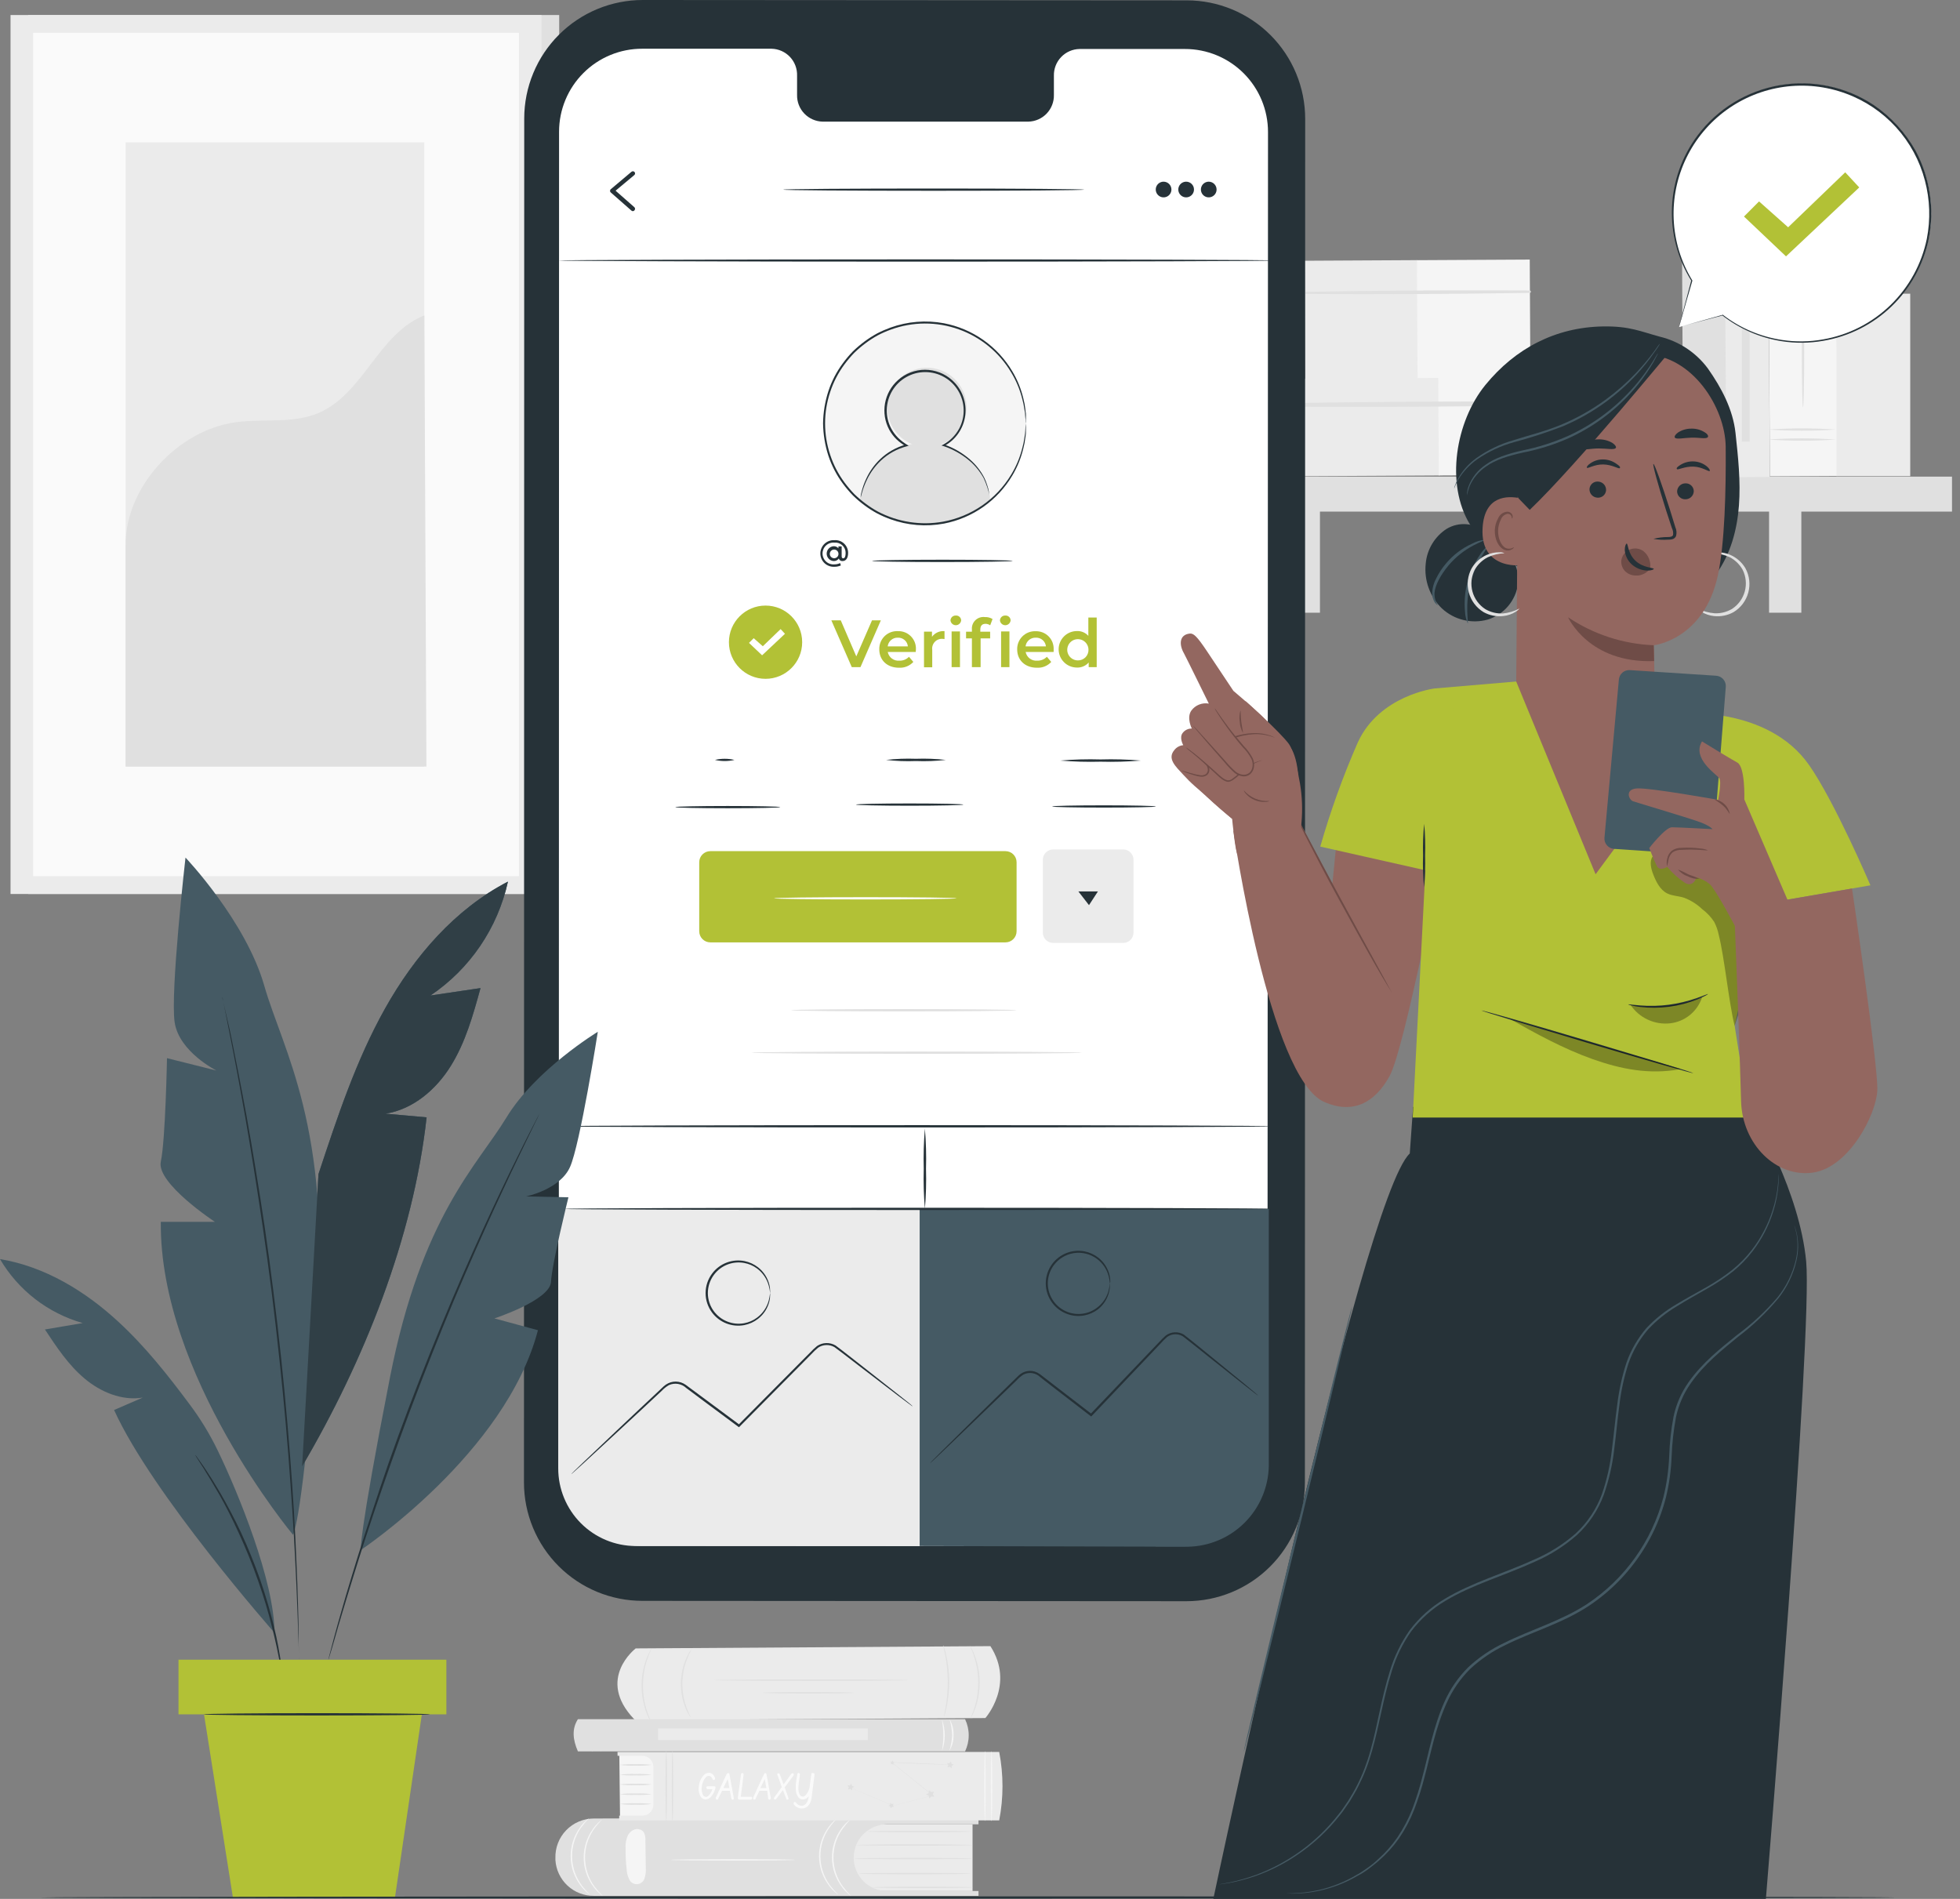 <svg width="224" height="217" viewBox="0 0 224 217" fill="none" xmlns="http://www.w3.org/2000/svg">
<rect x="0" y="0" width="224" height="217" fill="#808080" stroke="none"/>
<path d="M63.908 1.717H3.225V102.162H63.908V1.717Z" fill="#E0E0E0"/>
<path d="M61.888 1.717H1.204V102.162H61.888V1.717Z" fill="#EBEBEB"/>
<path d="M59.305 3.752H3.792V100.122H59.305V3.752Z" fill="#FAFAFA"/>
<path d="M48.491 16.273H14.357V87.596H48.491V16.273Z" fill="#EBEBEB"/>
<path d="M14.357 62.361C14.277 55.697 20.269 49.193 26.868 48.262C30.013 47.819 33.337 48.441 36.298 47.237C41.543 45.087 43.216 38.115 48.496 36.045L48.734 87.601H14.357V62.361Z" fill="#E0E0E0"/>
<path d="M197.218 29.666L192.237 29.693L192.371 54.476L197.353 54.449L197.218 29.666Z" fill="#E0E0E0"/>
<path d="M161.991 29.728L149.092 29.798L149.165 43.478L162.065 43.408L161.991 29.728Z" fill="#EBEBEB"/>
<path d="M174.829 29.664L161.931 29.733L162.004 43.413L174.903 43.344L174.829 29.664Z" fill="#F5F5F5"/>
<path d="M149.11 33.591C157.679 33.661 166.274 33.591 174.843 33.472C174.876 33.466 174.904 33.449 174.925 33.424C174.945 33.399 174.956 33.367 174.956 33.335C174.956 33.303 174.945 33.271 174.925 33.246C174.904 33.221 174.876 33.204 174.843 33.198C166.271 33.148 157.693 33.2 149.11 33.352C149.079 33.352 149.048 33.365 149.026 33.387C149.003 33.41 148.991 33.44 148.991 33.472C148.991 33.504 149.003 33.534 149.026 33.556C149.048 33.579 149.079 33.591 149.11 33.591Z" fill="#E0E0E0"/>
<path d="M164.487 43.186L141.053 43.313L141.113 54.46L164.547 54.333L164.487 43.186Z" fill="#EBEBEB"/>
<path d="M187.806 43.06L164.372 43.186L164.432 54.333L187.866 54.207L187.806 43.06Z" fill="#F5F5F5"/>
<path d="M141.063 46.42C156.63 46.6 172.251 46.42 187.817 46.192C187.849 46.185 187.878 46.169 187.898 46.144C187.918 46.118 187.93 46.087 187.93 46.055C187.93 46.022 187.918 45.991 187.898 45.966C187.878 45.941 187.849 45.924 187.817 45.918C172.251 45.833 156.63 45.843 141.063 46.187C141.036 46.192 141.012 46.207 140.995 46.228C140.977 46.249 140.968 46.276 140.968 46.304C140.968 46.331 140.977 46.358 140.995 46.379C141.012 46.4 141.036 46.415 141.063 46.42Z" fill="#E0E0E0"/>
<path d="M223.086 54.468H132.3V58.464H223.086V54.468Z" fill="#E0E0E0"/>
<path d="M150.852 56.389H147.165V70.019H150.852V56.389Z" fill="#E0E0E0"/>
<path d="M205.867 56.389H202.179V70.019H205.867V56.389Z" fill="#E0E0E0"/>
<path d="M202.08 20.424L197.098 20.451L197.283 54.534L202.264 54.507L202.08 20.424Z" fill="#EBEBEB"/>
<path d="M209.862 26.771L202.124 26.813L202.274 54.432L210.012 54.391L209.862 26.771Z" fill="#F5F5F5"/>
<path d="M209.803 32.103C207.227 32.282 204.641 32.282 202.065 32.103C204.641 31.924 207.227 31.924 209.803 32.103Z" fill="#E0E0E0"/>
<path d="M209.803 30.944C207.227 31.123 204.641 31.123 202.065 30.944C204.641 30.765 207.227 30.765 209.803 30.944Z" fill="#E0E0E0"/>
<path d="M209.803 50.228C207.227 50.407 204.641 50.407 202.065 50.228C204.641 50.049 207.227 50.049 209.803 50.228Z" fill="#E0E0E0"/>
<path d="M209.803 49.089C207.227 49.261 204.642 49.261 202.065 49.089C204.641 48.909 207.227 48.909 209.803 49.089Z" fill="#E0E0E0"/>
<path d="M206.06 46.555C205.986 46.555 205.927 43.768 205.927 40.33C205.927 36.891 205.986 34.109 206.06 34.109C206.136 34.109 206.195 36.891 206.195 40.33C206.195 43.768 206.126 46.555 206.06 46.555Z" fill="#E0E0E0"/>
<path d="M218.313 33.562H209.887V54.408H218.313V33.562Z" fill="#EBEBEB"/>
<path d="M200.945 26.256C200.95 26.541 200.87 26.82 200.716 27.059C200.561 27.298 200.339 27.486 200.077 27.598C199.816 27.71 199.528 27.742 199.247 27.69C198.968 27.637 198.711 27.503 198.508 27.304C198.305 27.104 198.165 26.849 198.108 26.57C198.051 26.291 198.078 26.002 198.186 25.739C198.293 25.475 198.476 25.25 198.713 25.091C198.95 24.933 199.227 24.848 199.511 24.848C199.888 24.847 200.25 24.994 200.518 25.258C200.786 25.521 200.94 25.88 200.945 26.256Z" fill="#E0E0E0"/>
<path d="M199.955 30.193H199.069V50.467H199.955V30.193Z" fill="#E0E0E0"/>
<path d="M72.651 188.375C72.651 188.375 68.088 191.859 72.457 196.442C72.495 196.481 72.539 196.512 72.589 196.533C72.639 196.555 72.692 196.566 72.746 196.566L112.613 196.332C112.613 196.332 116.017 192.515 113.19 188.116L72.651 188.375Z" fill="#EBEBEB"/>
<path d="M103.799 192.002C103.799 192.047 98.823 192.083 92.717 192.083C86.611 192.083 81.629 192.047 81.629 192.002C81.629 191.959 86.606 191.923 92.717 191.923C98.828 191.923 103.799 191.959 103.799 192.002Z" fill="#E0E0E0"/>
<path d="M97.599 193.445C97.599 193.49 95.27 193.526 92.389 193.526C89.507 193.526 87.178 193.49 87.178 193.445C87.178 193.401 89.512 193.361 92.389 193.361C95.265 193.361 97.599 193.401 97.599 193.445Z" fill="#E0E0E0"/>
<path d="M107.875 196.203C107.875 196.203 107.965 195.745 108.089 195.009C108.248 194.048 108.326 193.076 108.318 192.102C108.308 191.128 108.214 190.155 108.034 189.196C107.895 188.46 107.776 188.012 107.801 188.002C107.85 188.101 107.887 188.204 107.915 188.31C108.008 188.592 108.084 188.88 108.144 189.172C108.357 190.132 108.471 191.113 108.482 192.097C108.488 193.081 108.393 194.063 108.198 195.028C108.124 195.397 108.049 195.695 107.989 195.895C107.93 196.094 107.89 196.208 107.875 196.203Z" fill="#E0E0E0"/>
<path d="M110.851 188.076C110.924 188.164 110.984 188.261 111.03 188.365C111.095 188.481 111.155 188.601 111.21 188.724C111.285 188.886 111.351 189.051 111.408 189.221C111.572 189.65 111.699 190.09 111.792 190.54C111.896 191.093 111.954 191.654 111.965 192.216C111.964 192.78 111.914 193.343 111.816 193.899C111.734 194.351 111.613 194.795 111.458 195.228C111.398 195.416 111.324 195.576 111.264 195.725C111.214 195.848 111.155 195.968 111.09 196.083C111.045 196.188 110.989 196.286 110.921 196.377C110.89 196.377 111.115 195.935 111.353 195.197C111.661 194.233 111.812 193.225 111.801 192.211C111.795 191.658 111.742 191.105 111.642 190.559C111.56 190.115 111.447 189.675 111.303 189.246C111.075 188.504 110.826 188.076 110.851 188.076Z" fill="#E0E0E0"/>
<path d="M78.942 196.258C78.868 196.176 78.805 196.086 78.753 195.989C78.684 195.884 78.623 195.773 78.569 195.66C78.49 195.511 78.418 195.358 78.355 195.202C78.186 194.797 78.056 194.374 77.966 193.944C77.862 193.415 77.81 192.875 77.812 192.336C77.824 191.796 77.891 191.26 78.011 190.734C78.112 190.306 78.253 189.889 78.434 189.49C78.5 189.335 78.575 189.183 78.658 189.037C78.713 188.922 78.778 188.813 78.852 188.708C78.967 188.534 79.036 188.439 79.046 188.449C79.056 188.46 78.817 188.847 78.549 189.535C78.386 189.934 78.258 190.347 78.165 190.768C78.058 191.286 77.996 191.813 77.981 192.341C77.982 192.868 78.029 193.394 78.121 193.913C78.205 194.337 78.322 194.753 78.469 195.158C78.728 195.85 78.967 196.243 78.942 196.258Z" fill="#E0E0E0"/>
<path d="M74.637 197.227C74.555 197.139 74.486 197.039 74.433 196.93C74.362 196.803 74.3 196.672 74.249 196.536C74.159 196.375 74.077 196.209 74.005 196.038C73.813 195.584 73.662 195.112 73.552 194.63C73.274 193.448 73.247 192.22 73.473 191.027C73.56 190.54 73.692 190.062 73.866 189.599C73.93 189.4 74.015 189.23 74.08 189.076C74.137 188.945 74.202 188.817 74.274 188.693C74.326 188.583 74.39 188.478 74.463 188.38C74.493 188.38 74.239 188.852 73.965 189.638C73.811 190.1 73.693 190.572 73.612 191.052C73.519 191.639 73.475 192.234 73.483 192.828C73.509 193.913 73.719 194.985 74.105 195.999C74.388 196.77 74.662 197.213 74.637 197.227Z" fill="#E0E0E0"/>
<path d="M111.149 208.48V216.104H96.389V208.48H111.149Z" fill="#EBEBEB"/>
<path d="M63.475 212.357C63.475 212.426 63.475 212.491 63.475 212.561C63.546 213.674 64.04 214.718 64.856 215.479C65.672 216.239 66.749 216.658 67.864 216.651H111.827V216.099H101.376C100.365 216.099 99.395 215.697 98.681 214.982C97.966 214.267 97.564 213.298 97.564 212.287C97.564 211.276 97.966 210.306 98.681 209.591C99.395 208.877 100.365 208.475 101.376 208.475H111.827V207.664L67.854 207.813C67.266 207.815 66.683 207.934 66.142 208.166C65.601 208.396 65.111 208.734 64.703 209.158C64.294 209.581 63.975 210.083 63.764 210.633C63.553 211.182 63.455 211.769 63.475 212.357Z" fill="#E0E0E0"/>
<path d="M111.15 212.386C111.15 212.431 108.114 212.471 104.372 212.471C100.63 212.471 97.594 212.431 97.594 212.386C97.594 212.341 100.63 212.307 104.372 212.307C108.114 212.307 111.15 212.346 111.15 212.386Z" fill="#E0E0E0"/>
<path d="M110.935 214.108C110.935 214.153 108.065 214.188 104.521 214.188C100.978 214.188 98.107 214.153 98.107 214.108C98.107 214.064 100.978 214.028 104.521 214.028C108.065 214.028 110.935 214.064 110.935 214.108Z" fill="#E0E0E0"/>
<path d="M111.149 215.68C111.149 215.725 108.566 215.761 105.382 215.761C102.197 215.761 99.614 215.725 99.614 215.68C99.614 215.636 102.197 215.601 105.382 215.601C108.566 215.601 111.149 215.636 111.149 215.68Z" fill="#E0E0E0"/>
<path d="M111.149 210.844C111.149 210.889 108.164 210.923 104.511 210.923C100.858 210.923 97.872 210.889 97.872 210.844C97.872 210.799 100.858 210.764 104.511 210.764C108.164 210.764 111.149 210.799 111.149 210.844Z" fill="#E0E0E0"/>
<path d="M110.935 209.301C110.935 209.346 108.288 209.38 105.029 209.38C101.769 209.38 99.116 209.346 99.116 209.301C99.116 209.256 101.764 209.221 105.029 209.221C108.293 209.221 110.935 209.256 110.935 209.301Z" fill="#E0E0E0"/>
<path d="M68.805 207.938C68.463 208.281 68.15 208.652 67.869 209.047C67.202 210.011 66.851 211.157 66.864 212.329C66.877 213.5 67.255 214.639 67.944 215.587C68.237 215.973 68.558 216.337 68.904 216.677C68.791 216.611 68.686 216.532 68.591 216.442C68.318 216.207 68.071 215.944 67.854 215.656C67.122 214.701 66.719 213.533 66.706 212.33C66.692 211.125 67.069 209.95 67.78 208.978C67.989 208.685 68.229 208.417 68.496 208.176C68.588 208.083 68.692 208.004 68.805 207.938Z" fill="#F5F5F5"/>
<path d="M67.317 207.773C66.98 208.123 66.667 208.495 66.381 208.888C65.716 209.852 65.367 210.998 65.381 212.168C65.396 213.338 65.773 214.475 66.461 215.423C66.752 215.81 67.073 216.174 67.421 216.512C67.305 216.449 67.198 216.37 67.103 216.278C66.83 216.043 66.584 215.78 66.366 215.492C65.634 214.539 65.231 213.373 65.217 212.171C65.202 210.969 65.578 209.795 66.287 208.824C66.496 208.53 66.736 208.26 67.003 208.017C67.098 207.924 67.203 207.842 67.317 207.773Z" fill="#F5F5F5"/>
<path d="M97.186 207.938C96.848 208.284 96.537 208.655 96.255 209.047C95.588 210.011 95.236 211.157 95.25 212.329C95.263 213.5 95.641 214.639 96.33 215.587C96.623 215.973 96.943 216.337 97.29 216.677C97.174 216.612 97.068 216.533 96.972 216.442C96.701 216.207 96.456 215.944 96.24 215.656C95.505 214.703 95.098 213.537 95.082 212.333C95.064 211.129 95.438 209.952 96.145 208.978C96.353 208.684 96.593 208.416 96.862 208.176C96.96 208.085 97.069 208.005 97.186 207.938Z" fill="#F5F5F5"/>
<path d="M95.703 207.773C95.362 208.12 95.049 208.492 94.767 208.888C94.099 209.851 93.748 210.996 93.761 212.168C93.775 213.338 94.152 214.475 94.841 215.423C95.134 215.809 95.455 216.173 95.802 216.512C95.689 216.447 95.584 216.368 95.489 216.278C95.215 216.044 94.968 215.781 94.752 215.492C94.02 214.539 93.617 213.373 93.602 212.171C93.588 210.969 93.963 209.795 94.672 208.824C94.882 208.53 95.122 208.26 95.389 208.017C95.483 207.922 95.588 207.841 95.703 207.773Z" fill="#F5F5F5"/>
<path d="M73.806 213.457L73.761 210.351C73.777 210.081 73.742 209.811 73.657 209.555C73.612 209.426 73.533 209.313 73.429 209.226C73.325 209.138 73.199 209.08 73.065 209.057C72.677 208.883 72.07 209.206 71.801 209.655C71.563 210.125 71.458 210.651 71.497 211.177C71.487 211.995 71.527 212.813 71.617 213.626C71.633 214.016 71.732 214.4 71.905 214.751C71.983 214.932 72.115 215.084 72.284 215.186C72.454 215.287 72.65 215.333 72.847 215.316C73.043 215.298 73.23 215.22 73.379 215.09C73.528 214.961 73.632 214.788 73.677 214.596C73.792 214.228 73.836 213.841 73.806 213.457Z" fill="#F5F5F5"/>
<path d="M90.88 212.535C90.88 212.58 87.7 212.62 83.784 212.62C79.867 212.62 76.682 212.58 76.682 212.535C76.682 212.49 79.862 212.456 83.784 212.456C87.705 212.456 90.88 212.49 90.88 212.535Z" fill="#F5F5F5"/>
<path d="M70.86 207.633L70.781 200.403H74.717L74.851 207.633H70.86Z" fill="#F5F5F5"/>
<path d="M74.483 201.687C73.876 201.77 73.263 201.798 72.651 201.772C72.041 201.798 71.43 201.771 70.825 201.687C71.43 201.608 72.042 201.581 72.651 201.608C73.263 201.581 73.876 201.608 74.483 201.687Z" fill="#E0E0E0"/>
<path d="M74.483 202.807C73.876 202.886 73.263 202.913 72.651 202.886C72.042 202.913 71.43 202.886 70.825 202.807C71.43 202.727 72.042 202.7 72.651 202.727C73.263 202.7 73.876 202.727 74.483 202.807Z" fill="#E0E0E0"/>
<path d="M74.483 203.921C73.876 204.001 73.263 204.028 72.651 204.001C72.042 204.028 71.43 204.001 70.825 203.921C71.43 203.842 72.042 203.814 72.651 203.842C73.263 203.814 73.876 203.842 74.483 203.921Z" fill="#E0E0E0"/>
<path d="M74.483 205.036C73.876 205.115 73.263 205.142 72.651 205.115C72.042 205.143 71.43 205.115 70.825 205.036C71.43 204.956 72.042 204.93 72.651 204.956C73.263 204.93 73.876 204.956 74.483 205.036Z" fill="#E0E0E0"/>
<path d="M74.483 206.151C73.876 206.234 73.263 206.263 72.651 206.235C72.041 206.263 71.43 206.234 70.825 206.151C71.431 206.074 72.042 206.048 72.651 206.071C73.263 206.048 73.876 206.074 74.483 206.151Z" fill="#E0E0E0"/>
<path d="M70.571 200.209H114.196C114.696 202.792 114.696 205.445 114.196 208.027H70.766V207.485H73.423C73.587 207.485 73.75 207.452 73.902 207.389C74.054 207.326 74.192 207.234 74.308 207.117C74.424 207 74.516 206.862 74.578 206.711C74.641 206.558 74.673 206.395 74.672 206.23V201.906C74.673 201.741 74.641 201.579 74.578 201.426C74.516 201.274 74.424 201.136 74.308 201.019C74.192 200.903 74.054 200.81 73.902 200.748C73.75 200.685 73.587 200.652 73.423 200.652H70.581L70.571 200.209Z" fill="#EBEBEB"/>
<path d="M80.883 204.126H81.609C81.635 204.119 81.663 204.119 81.689 204.126C81.713 204.138 81.734 204.157 81.748 204.181C81.763 204.205 81.769 204.233 81.768 204.26C81.771 204.277 81.771 204.293 81.768 204.31C81.768 204.369 81.739 204.43 81.719 204.494C81.632 204.8 81.475 205.08 81.261 205.315C81.186 205.41 81.093 205.486 80.986 205.542C80.88 205.598 80.763 205.631 80.644 205.639H80.554C80.45 205.62 80.351 205.577 80.265 205.516C80.179 205.453 80.108 205.373 80.056 205.28C79.905 205.014 79.831 204.711 79.843 204.404C79.844 204.193 79.872 203.982 79.927 203.777C80.007 203.468 80.155 203.181 80.36 202.937C80.437 202.834 80.536 202.749 80.65 202.689C80.763 202.629 80.888 202.594 81.017 202.588C81.111 202.588 81.205 202.608 81.291 202.648C81.497 202.763 81.65 202.954 81.719 203.18C81.723 203.205 81.723 203.23 81.719 203.255C81.725 203.279 81.725 203.305 81.719 203.329C81.705 203.354 81.686 203.373 81.662 203.387C81.639 203.402 81.612 203.409 81.584 203.409C81.568 203.415 81.551 203.415 81.534 203.409C81.511 203.403 81.49 203.391 81.473 203.374C81.455 203.358 81.442 203.337 81.435 203.315C81.413 203.253 81.383 203.194 81.345 203.141C81.309 203.079 81.258 203.029 81.198 202.994C81.136 202.958 81.068 202.939 80.997 202.937C80.91 202.937 80.826 202.967 80.758 203.021C80.575 203.171 80.438 203.37 80.36 203.593C80.25 203.853 80.193 204.132 80.191 204.414C80.184 204.637 80.226 204.858 80.315 205.061C80.342 205.141 80.393 205.211 80.46 205.262C80.528 205.313 80.609 205.341 80.693 205.345C80.764 205.337 80.832 205.314 80.893 205.276C80.954 205.239 81.007 205.19 81.047 205.131C81.214 204.933 81.341 204.705 81.42 204.459C81.087 204.459 80.922 204.459 80.897 204.459C80.851 204.459 80.807 204.441 80.774 204.408C80.742 204.376 80.723 204.332 80.723 204.285V204.231C80.737 204.199 80.759 204.173 80.787 204.154C80.816 204.136 80.849 204.126 80.883 204.126Z" fill="#FAFAFA"/>
<path d="M83.361 202.702C83.361 202.702 83.361 202.737 83.361 202.757C83.391 202.86 83.557 203.76 83.859 205.459C83.861 205.472 83.861 205.486 83.859 205.499C83.865 205.525 83.865 205.552 83.859 205.578C83.847 205.603 83.829 205.623 83.806 205.638C83.783 205.652 83.756 205.659 83.729 205.658H83.704C83.676 205.653 83.65 205.641 83.629 205.621C83.607 205.602 83.592 205.576 83.585 205.549L83.411 204.647H82.515L82.082 205.554C82.085 205.563 82.085 205.573 82.082 205.584C82.067 205.606 82.047 205.624 82.024 205.637C82.001 205.65 81.975 205.657 81.948 205.658C81.918 205.657 81.889 205.649 81.863 205.634C81.842 205.618 81.824 205.598 81.812 205.574C81.8 205.551 81.793 205.525 81.793 205.499C81.789 205.485 81.789 205.468 81.793 205.454C81.818 205.39 81.863 205.295 81.928 205.16C82.555 203.787 82.923 202.981 83.053 202.732C83.065 202.702 83.085 202.675 83.111 202.656C83.138 202.636 83.169 202.625 83.202 202.622C83.233 202.621 83.264 202.627 83.292 202.642C83.32 202.655 83.344 202.676 83.361 202.702ZM83.167 203.31L82.669 204.329H83.356L83.167 203.31Z" fill="#FAFAFA"/>
<path d="M85.794 205.658H84.481C84.451 205.657 84.422 205.649 84.396 205.634C84.373 205.612 84.355 205.587 84.342 205.558C84.33 205.531 84.323 205.5 84.322 205.469C84.322 205.419 84.441 204.518 84.685 202.781C84.682 202.762 84.682 202.742 84.685 202.722C84.695 202.693 84.715 202.668 84.741 202.651C84.767 202.633 84.798 202.625 84.829 202.627C84.852 202.622 84.876 202.622 84.899 202.627C84.925 202.64 84.947 202.66 84.962 202.684C84.977 202.709 84.984 202.738 84.983 202.767L84.899 203.503C84.749 204.655 84.67 205.261 84.66 205.325H85.78C85.808 205.32 85.836 205.32 85.864 205.325C85.894 205.336 85.92 205.356 85.938 205.384C85.956 205.41 85.965 205.442 85.964 205.474C85.966 205.491 85.966 205.507 85.964 205.524C85.954 205.561 85.932 205.595 85.902 205.619C85.871 205.644 85.834 205.657 85.794 205.658Z" fill="#FAFAFA"/>
<path d="M87.591 202.702C87.591 202.702 87.591 202.737 87.591 202.757C87.621 202.862 87.795 203.752 88.089 205.459C88.091 205.472 88.091 205.486 88.089 205.499C88.087 205.527 88.079 205.555 88.064 205.578C88.052 205.603 88.034 205.623 88.011 205.638C87.988 205.652 87.961 205.659 87.934 205.658H87.91C87.882 205.652 87.856 205.639 87.835 205.619C87.814 205.601 87.798 205.575 87.79 205.549L87.686 204.647H86.79L86.357 205.554C86.359 205.563 86.359 205.573 86.357 205.583C86.341 205.605 86.319 205.623 86.295 205.635C86.271 205.649 86.245 205.656 86.218 205.658C86.188 205.657 86.159 205.648 86.133 205.633C86.111 205.618 86.094 205.598 86.082 205.574C86.07 205.551 86.063 205.525 86.063 205.499C86.061 205.484 86.061 205.469 86.063 205.454C86.088 205.39 86.133 205.295 86.198 205.16C86.825 203.787 87.193 202.981 87.322 202.732C87.334 202.702 87.355 202.675 87.381 202.656C87.408 202.636 87.439 202.625 87.472 202.622C87.496 202.627 87.519 202.636 87.54 202.65C87.56 202.664 87.578 202.681 87.591 202.702ZM87.397 203.309L86.899 204.329H87.586L87.397 203.309Z" fill="#FAFAFA"/>
<path d="M89.676 204.255L89.915 204.912C90.049 205.29 90.119 205.484 90.119 205.504C90.127 205.53 90.127 205.557 90.119 205.584C90.105 205.606 90.085 205.625 90.062 205.638C90.038 205.651 90.012 205.658 89.984 205.658C89.925 205.658 89.885 205.623 89.856 205.554C89.825 205.484 89.856 205.504 89.83 205.484C89.761 205.319 89.641 204.986 89.477 204.559L88.736 205.554C88.721 205.577 88.7 205.598 88.676 205.613C88.651 205.627 88.625 205.637 88.596 205.639C88.57 205.644 88.543 205.644 88.517 205.639C88.492 205.625 88.473 205.606 88.46 205.582C88.446 205.558 88.44 205.531 88.442 205.504V205.494C88.459 205.446 88.486 205.402 88.522 205.364C88.771 205.041 89.019 204.658 89.348 204.215C89.318 204.125 89.288 204.046 89.258 203.966C88.98 203.215 88.835 202.826 88.835 202.802C88.831 202.775 88.831 202.749 88.835 202.722C88.847 202.699 88.867 202.678 88.889 202.665C88.911 202.651 88.938 202.643 88.964 202.643C88.994 202.643 89.023 202.652 89.049 202.667C89.075 202.683 89.095 202.706 89.109 202.732L89.552 203.916L90.428 202.722C90.443 202.699 90.463 202.68 90.488 202.667C90.512 202.654 90.539 202.647 90.567 202.648C90.59 202.643 90.613 202.643 90.637 202.648C90.662 202.66 90.684 202.68 90.698 202.705C90.711 202.73 90.718 202.758 90.716 202.786C90.722 202.811 90.722 202.837 90.716 202.862L89.676 204.255Z" fill="#FAFAFA"/>
<path d="M92.94 202.632C92.964 202.627 92.987 202.627 93.011 202.632C93.036 202.644 93.058 202.663 93.073 202.686C93.088 202.711 93.095 202.738 93.094 202.767C92.881 204.469 92.762 205.385 92.742 205.523C92.704 205.781 92.607 206.027 92.458 206.24C92.316 206.44 92.107 206.582 91.87 206.64C91.633 206.698 91.382 206.67 91.164 206.558C90.968 206.478 90.805 206.335 90.701 206.151C90.697 206.126 90.697 206.101 90.701 206.076C90.694 206.05 90.694 206.022 90.701 205.997C90.713 205.972 90.733 205.951 90.757 205.937C90.781 205.923 90.808 205.916 90.835 205.917C90.859 205.918 90.881 205.925 90.902 205.936C90.923 205.948 90.941 205.963 90.955 205.981C91.028 206.094 91.127 206.188 91.244 206.255C91.361 206.322 91.492 206.36 91.627 206.365C91.724 206.36 91.819 206.334 91.905 206.288C91.991 206.243 92.066 206.179 92.124 206.101C92.304 205.862 92.404 205.573 92.413 205.275C92.363 205.355 92.297 205.425 92.219 205.478C92.085 205.58 91.919 205.635 91.751 205.633H91.662C91.558 205.615 91.458 205.573 91.372 205.511C91.285 205.449 91.215 205.368 91.164 205.275C91.009 205.01 90.932 204.705 90.945 204.399C90.945 204.239 90.945 204.075 90.945 203.901C90.968 203.633 91.028 203.254 91.124 202.767C91.12 202.752 91.12 202.736 91.124 202.722C91.132 202.69 91.15 202.663 91.175 202.644C91.201 202.623 91.231 202.613 91.264 202.613C91.29 202.614 91.316 202.622 91.338 202.637C91.362 202.648 91.382 202.666 91.396 202.687C91.411 202.71 91.418 202.735 91.418 202.762C91.403 202.962 91.379 203.162 91.343 203.359C91.291 203.663 91.259 203.971 91.243 204.279C91.234 204.522 91.273 204.764 91.358 204.991C91.447 205.205 91.577 205.309 91.746 205.309H91.801C91.966 205.257 92.106 205.146 92.194 204.996C92.351 204.779 92.461 204.532 92.517 204.27L92.717 202.777C92.714 202.756 92.714 202.733 92.717 202.712C92.723 202.689 92.734 202.669 92.75 202.652C92.766 202.634 92.785 202.621 92.808 202.613C92.83 202.606 92.854 202.603 92.876 202.607C92.9 202.61 92.922 202.619 92.94 202.632Z" fill="#FAFAFA"/>
<path d="M112.568 208.127C112.523 208.127 112.483 206.335 112.483 204.12C112.483 201.906 112.523 200.109 112.568 200.109C112.613 200.109 112.647 201.906 112.647 204.12C112.647 206.335 112.602 208.127 112.568 208.127Z" fill="#F5F5F5"/>
<path d="M76.857 208.127C76.812 208.127 76.777 206.335 76.777 204.12C76.777 201.906 76.812 200.109 76.857 200.109C76.901 200.109 76.936 201.906 76.936 204.12C76.936 206.335 76.901 208.127 76.857 208.127Z" fill="#E0E0E0"/>
<path d="M113.32 208.127C113.28 208.127 113.24 206.335 113.24 204.12C113.24 201.906 113.28 200.109 113.32 200.109C113.359 200.109 113.404 201.906 113.404 204.12C113.404 206.335 113.364 208.127 113.32 208.127Z" fill="#F5F5F5"/>
<path d="M76.145 208.127C76.1 208.127 76.061 206.335 76.061 204.12C76.061 201.906 76.1 200.109 76.145 200.109C76.19 200.109 76.225 201.906 76.225 204.12C76.225 206.335 76.185 208.127 76.145 208.127Z" fill="#E0E0E0"/>
<path d="M101.978 201.428L106.586 205.146L106.626 205.181H106.576L105.964 205.345L102.072 206.365L98.544 204.872L97.549 204.444L97.285 204.329L97.22 204.3L97.29 204.329L97.554 204.435L98.549 204.853L102.083 206.346L105.974 205.32L106.591 205.155V205.2L101.988 201.473" fill="#E0E0E0"/>
<path d="M106.163 204.559L106.417 204.792L106.755 204.723L106.606 205.031L106.781 205.33L106.437 205.29L106.208 205.544L106.143 205.205L105.829 205.065L106.128 204.901L106.163 204.559Z" fill="#E0E0E0"/>
<path d="M101.744 206.021L101.914 206.166L102.133 206.106L102.048 206.315L102.173 206.499L101.948 206.484L101.809 206.658L101.754 206.444L101.545 206.365L101.734 206.245L101.744 206.021Z" fill="#E0E0E0"/>
<path d="M96.857 204.022L97.13 204.036L97.3 203.822L97.37 204.086L97.628 204.181L97.395 204.325L97.384 204.603L97.17 204.43L96.912 204.504L97.011 204.245L96.857 204.022Z" fill="#E0E0E0"/>
<path d="M108.233 201.488L108.507 201.508L108.677 201.289L108.746 201.558L109 201.653L108.77 201.796L108.761 202.071L108.547 201.896L108.283 201.971L108.388 201.717L108.233 201.488Z" fill="#E0E0E0"/>
<path d="M101.754 201.309L101.928 201.319L102.038 201.185L102.083 201.354L102.247 201.413L102.097 201.508L102.092 201.682L101.958 201.568L101.789 201.617L101.853 201.453L101.754 201.309Z" fill="#E0E0E0"/>
<path d="M108.616 201.682C108.616 201.682 107.123 201.647 105.288 201.573C103.451 201.497 101.958 201.413 101.958 201.393C101.958 201.373 103.451 201.428 105.288 201.508C107.123 201.587 108.616 201.662 108.616 201.682Z" fill="#E0E0E0"/>
<path d="M110.294 200.144H66.048C65.471 198.83 65.326 197.581 66.048 196.461H110.294C110.568 197.037 110.711 197.666 110.711 198.302C110.711 198.939 110.568 199.569 110.294 200.144Z" fill="#E0E0E0"/>
<path d="M99.181 197.512H75.21V198.85H99.181V197.512Z" fill="#EBEBEB"/>
<path d="M67.745 200.165C67.599 200.041 67.48 199.888 67.397 199.716C67.171 199.314 67.034 198.869 66.993 198.411C66.953 197.952 67.011 197.489 67.163 197.054C67.212 196.87 67.304 196.698 67.431 196.557C67.388 196.738 67.335 196.918 67.272 197.094C67.156 197.519 67.116 197.963 67.153 198.402C67.196 198.842 67.312 199.27 67.496 199.671C67.594 199.828 67.677 199.993 67.745 200.165Z" fill="#E0E0E0"/>
<path d="M68.705 200.165C68.556 200.044 68.437 199.89 68.357 199.716C68.129 199.316 67.989 198.872 67.949 198.413C67.91 197.953 67.967 197.49 68.118 197.054C68.172 196.871 68.264 196.701 68.387 196.557C68.346 196.739 68.293 196.919 68.228 197.094C68.114 197.52 68.075 197.963 68.113 198.402C68.152 198.843 68.268 199.272 68.457 199.671C68.549 199.831 68.632 199.995 68.705 200.165Z" fill="#E0E0E0"/>
<path d="M108.502 200.075C108.679 199.491 108.785 198.888 108.816 198.278C108.79 197.666 108.691 197.061 108.523 196.472C108.847 197.017 109.005 197.645 108.975 198.278C109.001 198.91 108.836 199.537 108.502 200.075Z" fill="#F5F5F5"/>
<path d="M107.681 200.07C107.631 200.07 107.815 199.279 107.811 198.303C107.806 197.328 107.626 196.552 107.676 196.542C108.071 197.685 108.071 198.927 107.676 200.07H107.681Z" fill="#F5F5F5"/>
<path d="M135.584 182.98L73.413 182.94C71.635 182.939 69.875 182.589 68.233 181.908C66.591 181.227 65.099 180.23 63.843 178.973C62.586 177.715 61.59 176.222 60.91 174.579C60.231 172.938 59.881 171.177 59.882 169.399L59.912 13.541C59.912 11.762 60.263 10.001 60.945 8.358C61.626 6.714 62.624 5.221 63.883 3.964C65.141 2.707 66.635 1.709 68.278 1.029C69.922 0.349 71.684 -0.001 73.463 8.01579e-07L135.629 0.04C139.219 0.042 142.661 1.47 145.199 4.009C147.737 6.548 149.163 9.991 149.164 13.581L149.13 169.439C149.13 171.218 148.78 172.979 148.099 174.622C147.417 176.265 146.42 177.758 145.162 179.015C143.904 180.274 142.41 181.271 140.768 181.951C139.124 182.631 137.363 182.981 135.584 182.98Z" fill="#263238"/>
<path d="M135.425 5.599H123.371C122.979 5.606 122.59 5.692 122.23 5.85C121.87 6.008 121.544 6.236 121.273 6.521C121 6.805 120.787 7.14 120.645 7.507C120.504 7.874 120.435 8.266 120.446 8.659V10.844C120.455 11.237 120.386 11.629 120.244 11.995C120.101 12.362 119.888 12.697 119.615 12.981C119.343 13.265 119.017 13.492 118.657 13.65C118.296 13.808 117.908 13.892 117.515 13.9H94.02C93.627 13.892 93.239 13.806 92.879 13.648C92.518 13.49 92.193 13.262 91.922 12.978C91.649 12.693 91.436 12.358 91.294 11.991C91.153 11.624 91.084 11.232 91.094 10.839V8.649C91.107 8.256 91.041 7.863 90.902 7.495C90.762 7.126 90.551 6.789 90.28 6.503C90.01 6.217 89.685 5.987 89.325 5.826C88.965 5.666 88.577 5.579 88.183 5.569H83.943H73.398C72.151 5.566 70.917 5.809 69.764 6.284C68.612 6.759 67.564 7.456 66.682 8.337C65.799 9.216 65.098 10.262 64.62 11.413C64.141 12.564 63.894 13.798 63.893 15.044L63.863 167.175C63.859 168.419 64.101 169.652 64.574 170.802C65.048 171.954 65.743 172.999 66.622 173.88C67.5 174.761 68.544 175.461 69.693 175.938C70.842 176.415 72.074 176.66 73.318 176.66L135.365 176.696C136.611 176.696 137.844 176.451 138.995 175.975C140.146 175.499 141.193 174.801 142.074 173.921C142.955 173.04 143.654 171.994 144.132 170.844C144.609 169.694 144.855 168.461 144.855 167.215L144.915 15.084C144.915 13.838 144.669 12.604 144.193 11.453C143.716 10.302 143.016 9.256 142.135 8.375C141.254 7.494 140.208 6.796 139.056 6.319C137.905 5.843 136.671 5.598 135.425 5.599Z" fill="white"/>
<path d="M145.596 29.77C145.596 29.839 127.278 29.899 104.69 29.899C82.102 29.899 63.798 29.824 63.798 29.77C63.798 29.715 82.112 29.64 104.715 29.64C127.318 29.64 145.596 29.695 145.596 29.77Z" fill="#263238"/>
<path d="M72.333 24.131C72.273 24.132 72.214 24.11 72.169 24.071L69.805 21.996C69.777 21.973 69.755 21.945 69.74 21.912C69.725 21.879 69.719 21.843 69.72 21.807C69.72 21.771 69.728 21.735 69.743 21.702C69.759 21.669 69.781 21.64 69.81 21.618L72.174 19.627C72.225 19.586 72.29 19.567 72.355 19.573C72.42 19.579 72.48 19.612 72.522 19.662C72.543 19.687 72.559 19.716 72.569 19.747C72.578 19.778 72.582 19.811 72.578 19.844C72.575 19.876 72.565 19.908 72.55 19.936C72.534 19.965 72.513 19.99 72.487 20.01L70.352 21.792L72.492 23.673C72.517 23.694 72.537 23.72 72.552 23.749C72.567 23.778 72.576 23.809 72.578 23.842C72.58 23.875 72.576 23.907 72.566 23.938C72.555 23.969 72.539 23.997 72.517 24.021C72.497 24.053 72.47 24.079 72.438 24.098C72.406 24.117 72.37 24.128 72.333 24.131Z" fill="#263238"/>
<path d="M123.914 21.672C123.914 21.747 116.215 21.802 106.715 21.802C97.215 21.802 89.517 21.747 89.517 21.672C89.517 21.598 97.215 21.543 106.715 21.543C116.215 21.543 123.914 21.603 123.914 21.672Z" fill="#263238"/>
<path d="M133.877 21.658C133.877 21.835 133.825 22.008 133.726 22.156C133.628 22.303 133.488 22.418 133.325 22.485C133.16 22.553 132.981 22.571 132.806 22.537C132.633 22.502 132.473 22.417 132.349 22.291C132.223 22.166 132.138 22.006 132.103 21.833C132.068 21.659 132.087 21.479 132.154 21.315C132.222 21.151 132.336 21.012 132.484 20.913C132.631 20.815 132.804 20.762 132.982 20.762C133.219 20.762 133.447 20.857 133.615 21.025C133.783 21.193 133.877 21.42 133.877 21.658Z" fill="#263238"/>
<path d="M136.455 21.657C136.455 21.835 136.402 22.008 136.304 22.156C136.205 22.303 136.064 22.418 135.901 22.486C135.737 22.553 135.556 22.571 135.382 22.536C135.209 22.501 135.049 22.415 134.924 22.289C134.799 22.163 134.714 22.003 134.679 21.829C134.646 21.655 134.664 21.475 134.733 21.311C134.802 21.148 134.917 21.008 135.065 20.91C135.213 20.812 135.386 20.761 135.564 20.762C135.682 20.762 135.798 20.785 135.906 20.83C136.014 20.875 136.113 20.941 136.196 21.024C136.278 21.108 136.344 21.206 136.389 21.315C136.432 21.424 136.456 21.54 136.455 21.657Z" fill="#263238"/>
<path d="M139.038 21.658C139.038 21.835 138.985 22.008 138.887 22.156C138.788 22.303 138.649 22.418 138.484 22.485C138.321 22.553 138.141 22.571 137.967 22.537C137.794 22.502 137.634 22.417 137.508 22.291C137.383 22.166 137.298 22.006 137.264 21.833C137.229 21.659 137.246 21.479 137.315 21.315C137.382 21.151 137.497 21.012 137.644 20.913C137.792 20.815 137.965 20.762 138.142 20.762C138.379 20.762 138.608 20.857 138.775 21.025C138.943 21.193 139.038 21.42 139.038 21.658Z" fill="#263238"/>
<path d="M96.927 63.191C96.927 63.769 96.688 64.117 96.289 64.117C96.195 64.126 96.102 64.102 96.024 64.048C95.947 63.994 95.892 63.914 95.867 63.823C95.8 63.92 95.71 63.998 95.604 64.049C95.499 64.101 95.382 64.124 95.264 64.117C95.051 64.101 94.851 64.004 94.706 63.847C94.56 63.69 94.478 63.483 94.478 63.269C94.478 63.054 94.56 62.848 94.706 62.69C94.851 62.533 95.051 62.436 95.264 62.42C95.37 62.414 95.475 62.433 95.571 62.475C95.667 62.516 95.754 62.579 95.822 62.659V62.44H96.19V63.575C96.19 63.744 96.27 63.803 96.365 63.803C96.543 63.803 96.643 63.589 96.643 63.196C96.646 63.032 96.614 62.868 96.549 62.717C96.485 62.565 96.389 62.429 96.269 62.317C96.148 62.205 96.005 62.119 95.85 62.066C95.694 62.012 95.529 61.992 95.364 62.007C95.191 61.992 95.018 62.012 94.853 62.068C94.688 62.123 94.537 62.212 94.41 62.329C94.281 62.446 94.179 62.589 94.11 62.747C94.04 62.906 94.004 63.078 94.004 63.251C94.004 63.425 94.04 63.596 94.11 63.755C94.179 63.913 94.281 64.056 94.41 64.173C94.537 64.29 94.688 64.379 94.853 64.434C95.018 64.49 95.191 64.511 95.364 64.495C95.589 64.496 95.81 64.445 96.011 64.346L96.101 64.615C95.87 64.721 95.618 64.773 95.364 64.769C95.157 64.781 94.95 64.75 94.756 64.679C94.561 64.608 94.382 64.498 94.231 64.356C94.081 64.213 93.961 64.042 93.879 63.851C93.797 63.661 93.754 63.456 93.754 63.249C93.754 63.041 93.797 62.836 93.879 62.646C93.961 62.456 94.081 62.284 94.231 62.142C94.382 61.999 94.561 61.889 94.756 61.818C94.95 61.747 95.157 61.716 95.364 61.728C95.565 61.713 95.766 61.74 95.956 61.807C96.147 61.873 96.32 61.979 96.467 62.117C96.614 62.254 96.731 62.421 96.809 62.606C96.889 62.791 96.929 62.99 96.927 63.191ZM95.827 63.266C95.821 63.169 95.788 63.076 95.729 62.998C95.671 62.92 95.591 62.861 95.5 62.828C95.408 62.795 95.309 62.789 95.216 62.812C95.121 62.834 95.035 62.884 94.969 62.954C94.901 63.025 94.858 63.114 94.84 63.209C94.823 63.305 94.835 63.403 94.873 63.493C94.912 63.582 94.975 63.658 95.056 63.711C95.137 63.765 95.232 63.793 95.33 63.794C95.397 63.794 95.464 63.78 95.526 63.753C95.59 63.726 95.646 63.687 95.692 63.637C95.739 63.588 95.775 63.529 95.798 63.466C95.821 63.402 95.831 63.334 95.827 63.266Z" fill="#263238"/>
<path d="M115.733 64.098C115.733 64.167 112.129 64.227 107.691 64.227C103.252 64.227 99.654 64.167 99.654 64.098C99.654 64.028 103.252 63.963 107.691 63.963C112.129 63.963 115.733 64.023 115.733 64.098Z" fill="#263238"/>
<path d="M83.938 86.84C83.205 87.012 82.442 87.012 81.709 86.84C82.442 86.667 83.205 86.667 83.938 86.84Z" fill="#263238"/>
<path d="M89.178 92.234C89.178 92.304 86.491 92.364 83.172 92.364C79.853 92.364 77.17 92.304 77.17 92.234C77.17 92.165 79.858 92.105 83.172 92.105C86.486 92.105 89.178 92.165 89.178 92.234Z" fill="#263238"/>
<path d="M108.089 86.84C106.956 86.971 105.815 87.014 104.675 86.969C103.536 87.014 102.394 86.971 101.262 86.84C102.395 86.712 103.536 86.668 104.675 86.71C105.815 86.668 106.956 86.712 108.089 86.84Z" fill="#263238"/>
<path d="M110.109 91.946C110.109 92.015 107.358 92.075 103.963 92.075C100.569 92.075 97.813 92.015 97.813 91.946C97.813 91.877 100.564 91.816 103.963 91.816C107.362 91.816 110.109 91.877 110.109 91.946Z" fill="#263238"/>
<path d="M130.383 86.914C128.853 87.043 127.316 87.085 125.78 87.044C124.244 87.085 122.707 87.043 121.177 86.914C122.707 86.784 124.244 86.74 125.78 86.786C127.316 86.74 128.853 86.784 130.383 86.914Z" fill="#263238"/>
<path d="M132.106 92.16C132.106 92.234 129.453 92.289 126.179 92.289C122.904 92.289 120.247 92.234 120.247 92.16C120.247 92.085 122.899 92.03 126.179 92.03C129.458 92.03 132.106 92.09 132.106 92.16Z" fill="#263238"/>
<path d="M114.911 97.266H81.181C80.481 97.266 79.912 97.834 79.912 98.534V106.422C79.912 107.123 80.481 107.691 81.181 107.691H114.911C115.613 107.691 116.181 107.123 116.181 106.422V98.534C116.181 97.834 115.613 97.266 114.911 97.266Z" fill="#B2C136"/>
<path d="M109.323 102.655C109.323 102.725 104.655 102.785 98.898 102.785C93.139 102.785 88.447 102.725 88.447 102.655C88.447 102.586 93.115 102.526 98.898 102.526C104.68 102.526 109.323 102.581 109.323 102.655Z" fill="white"/>
<path d="M128.363 97.071H120.361C119.709 97.071 119.182 97.599 119.182 98.251V106.576C119.182 107.228 119.709 107.756 120.361 107.756H128.363C129.015 107.756 129.543 107.228 129.543 106.576V98.251C129.543 97.599 129.015 97.071 128.363 97.071Z" fill="#EBEBEB"/>
<path d="M123.242 101.869H125.477L124.456 103.437L123.242 101.869Z" fill="#263238"/>
<path d="M116.181 115.444C116.181 115.52 110.413 115.574 103.301 115.574C96.19 115.574 90.423 115.52 90.423 115.444C90.423 115.37 96.19 115.316 103.301 115.316C110.413 115.316 116.181 115.375 116.181 115.444Z" fill="#E0E0E0"/>
<path d="M123.675 120.296C123.675 120.366 115.215 120.425 104.765 120.425C94.314 120.425 85.854 120.366 85.854 120.296C85.854 120.227 94.314 120.167 104.765 120.167C115.215 120.167 123.675 120.227 123.675 120.296Z" fill="#E0E0E0"/>
<path d="M145.413 128.707C145.413 128.782 127.273 128.841 104.894 128.841C82.515 128.841 64.376 128.782 64.376 128.707C64.376 128.632 82.515 128.578 104.894 128.578C127.273 128.578 145.413 128.637 145.413 128.707Z" fill="#263238"/>
<path d="M105.701 138.147C105.572 136.622 105.53 135.09 105.571 133.559C105.528 132.03 105.572 130.5 105.701 128.976C105.831 130.5 105.875 132.03 105.829 133.559C105.874 135.09 105.831 136.622 105.701 138.147Z" fill="#263238"/>
<path d="M100.669 70.89L98.34 76.235H97.345L95.011 70.89H96.086L97.863 75.011L99.659 70.89H100.669Z" fill="#B2C136"/>
<path d="M104.656 74.504H101.456C101.515 74.804 101.682 75.071 101.927 75.255C102.171 75.439 102.474 75.525 102.779 75.499C102.984 75.507 103.188 75.472 103.379 75.396C103.57 75.319 103.742 75.204 103.884 75.056L104.381 75.643C104.173 75.868 103.918 76.044 103.635 76.158C103.35 76.272 103.045 76.323 102.739 76.305C101.376 76.305 100.49 75.429 100.49 74.215C100.48 73.935 100.529 73.656 100.632 73.395C100.736 73.135 100.893 72.899 101.093 72.702C101.292 72.505 101.531 72.353 101.793 72.253C102.055 72.154 102.335 72.11 102.615 72.125C102.892 72.115 103.169 72.162 103.426 72.265C103.684 72.368 103.916 72.524 104.111 72.722C104.305 72.92 104.455 73.156 104.553 73.416C104.649 73.676 104.691 73.953 104.675 74.23C104.67 74.295 104.661 74.409 104.656 74.504ZM101.45 73.867H103.759C103.732 73.585 103.597 73.325 103.383 73.14C103.17 72.954 102.892 72.859 102.61 72.871C102.326 72.861 102.05 72.957 101.835 73.142C101.621 73.326 101.483 73.585 101.45 73.867Z" fill="#B2C136"/>
<path d="M107.945 72.124V73.03C107.873 73.015 107.8 73.007 107.726 73.005C107.561 72.992 107.395 73.017 107.24 73.077C107.085 73.137 106.946 73.23 106.832 73.351C106.719 73.472 106.634 73.617 106.583 73.775C106.533 73.933 106.519 74.1 106.541 74.264V76.255H105.601V72.179H106.512V72.771C106.675 72.55 106.893 72.374 107.144 72.26C107.395 72.147 107.67 72.1 107.945 72.124Z" fill="#B2C136"/>
<path d="M108.626 70.915C108.626 70.837 108.644 70.759 108.674 70.687C108.706 70.615 108.752 70.551 108.809 70.497C108.867 70.444 108.934 70.402 109.008 70.376C109.082 70.349 109.16 70.338 109.238 70.343C109.315 70.337 109.391 70.346 109.464 70.371C109.536 70.395 109.603 70.434 109.659 70.486C109.717 70.537 109.762 70.599 109.794 70.669C109.827 70.738 109.844 70.814 109.846 70.89C109.832 71.042 109.761 71.184 109.649 71.287C109.536 71.39 109.389 71.447 109.236 71.447C109.083 71.447 108.935 71.39 108.823 71.287C108.71 71.184 108.64 71.042 108.626 70.89V70.915ZM108.756 72.159H109.712V76.235H108.756V72.159Z" fill="#B2C136"/>
<path d="M112.568 70.517C112.873 70.503 113.174 70.581 113.434 70.741L113.165 71.457C113.01 71.349 112.826 71.29 112.637 71.288C112.239 71.288 112.036 71.507 112.036 71.945V72.189H113.16V72.95H112.07V76.235H111.075V72.95H110.408V72.189H111.075V71.93C111.059 71.734 111.087 71.536 111.157 71.352C111.228 71.167 111.339 71.001 111.483 70.866C111.626 70.73 111.798 70.628 111.986 70.568C112.173 70.508 112.372 70.49 112.568 70.517ZM114.28 70.915C114.28 70.837 114.296 70.759 114.328 70.687C114.36 70.615 114.405 70.551 114.463 70.497C114.52 70.444 114.588 70.402 114.661 70.376C114.735 70.349 114.813 70.338 114.892 70.343C114.968 70.337 115.045 70.346 115.117 70.371C115.19 70.395 115.256 70.434 115.313 70.486C115.37 70.537 115.416 70.599 115.448 70.669C115.479 70.738 115.497 70.814 115.499 70.89C115.485 71.042 115.415 71.184 115.302 71.287C115.19 71.39 115.042 71.447 114.889 71.447C114.737 71.447 114.589 71.39 114.477 71.287C114.364 71.184 114.293 71.042 114.28 70.89V70.915ZM114.41 72.159H115.364V76.235H114.41V72.159Z" fill="#B2C136"/>
<path d="M120.411 74.503H117.216C117.274 74.803 117.44 75.07 117.684 75.254C117.928 75.438 118.231 75.525 118.535 75.499C118.74 75.505 118.945 75.469 119.135 75.393C119.327 75.317 119.499 75.202 119.644 75.056L120.142 75.643C119.935 75.868 119.68 76.044 119.395 76.159C119.112 76.273 118.806 76.323 118.5 76.305C117.137 76.305 116.25 75.429 116.25 74.215C116.242 73.937 116.292 73.661 116.395 73.404C116.499 73.146 116.654 72.913 116.851 72.718C117.049 72.522 117.284 72.37 117.542 72.27C117.801 72.169 118.078 72.123 118.355 72.134C118.633 72.124 118.909 72.172 119.166 72.275C119.424 72.378 119.657 72.533 119.851 72.731C120.045 72.93 120.196 73.166 120.293 73.426C120.39 73.686 120.431 73.963 120.416 74.24C120.425 74.294 120.42 74.409 120.411 74.503ZM117.206 73.866H119.535C119.505 73.584 119.37 73.324 119.156 73.139C118.941 72.954 118.663 72.858 118.381 72.871C118.095 72.858 117.816 72.953 117.597 73.138C117.379 73.322 117.24 73.583 117.206 73.866Z" fill="#B2C136"/>
<path d="M125.338 70.572V76.235H124.422V75.707C124.256 75.899 124.048 76.05 123.814 76.15C123.581 76.25 123.328 76.296 123.074 76.285C122.52 76.285 121.99 76.065 121.599 75.674C121.208 75.283 120.988 74.753 120.988 74.2C120.988 73.647 121.208 73.116 121.599 72.725C121.99 72.334 122.52 72.115 123.074 72.115C123.318 72.103 123.563 72.147 123.79 72.242C124.015 72.336 124.218 72.48 124.382 72.662V70.572H125.338ZM124.397 74.195C124.385 73.957 124.305 73.729 124.164 73.537C124.024 73.345 123.83 73.199 123.608 73.116C123.385 73.034 123.143 73.018 122.912 73.071C122.68 73.125 122.469 73.245 122.306 73.417C122.142 73.589 122.032 73.805 121.99 74.039C121.947 74.272 121.974 74.513 122.068 74.732C122.161 74.95 122.317 75.136 122.515 75.267C122.713 75.398 122.945 75.468 123.183 75.469C123.348 75.472 123.512 75.441 123.665 75.377C123.818 75.313 123.956 75.218 124.07 75.099C124.184 74.979 124.272 74.837 124.328 74.681C124.385 74.525 124.409 74.36 124.397 74.195Z" fill="#B2C136"/>
<path d="M87.491 77.574C89.802 77.574 91.677 75.7 91.677 73.388C91.677 71.077 89.802 69.203 87.491 69.203C85.18 69.203 83.306 71.077 83.306 73.388C83.306 75.7 85.18 77.574 87.491 77.574Z" fill="#B2C136"/>
<path d="M85.6 73.468L86.138 72.931L87.178 73.851L89.213 71.891L89.711 72.428L87.098 74.886L85.6 73.468Z" fill="white"/>
<path d="M105.482 176.675H72.637C70.287 176.667 68.037 175.728 66.38 174.062C64.723 172.396 63.794 170.142 63.798 167.792V138.147H105.506L105.482 176.675Z" fill="#EBEBEB"/>
<path d="M135.773 176.755L105.103 176.675V138.147H145.005V167.543C144.954 169.973 143.964 172.29 142.243 174.008C140.522 175.725 138.204 176.709 135.773 176.755Z" fill="#455A64"/>
<path d="M145.413 138.147C145.413 138.216 127.273 138.277 104.899 138.277C82.525 138.277 64.381 138.216 64.381 138.147C64.381 138.078 82.515 138.018 104.899 138.018C127.283 138.018 145.413 138.078 145.413 138.147Z" fill="#263238"/>
<path d="M104.291 160.706C104.291 160.706 104.246 160.706 104.177 160.637L103.864 160.407L102.679 159.522L98.35 156.217C97.439 155.525 96.434 154.724 95.364 153.943C95.078 153.778 94.751 153.695 94.422 153.707C94.092 153.718 93.771 153.822 93.498 154.008C93.222 154.236 92.963 154.484 92.721 154.749L91.93 155.55L84.963 162.587L84.535 163.02L84.456 163.099L84.366 163.035L80.345 160.049L78.434 158.62C78.173 158.374 77.844 158.209 77.49 158.15C77.135 158.091 76.771 158.138 76.443 158.287C76.136 158.465 75.858 158.689 75.617 158.949L74.831 159.681L73.338 161.074L70.651 163.562L66.754 167.155L65.684 168.121L65.406 168.369C65.342 168.427 65.308 168.451 65.301 168.444C65.325 168.409 65.353 168.378 65.386 168.35L65.649 168.086L66.684 167.091L70.526 163.438L73.194 160.92L74.687 159.522L75.468 158.785L75.866 158.411C76.015 158.277 76.183 158.165 76.364 158.078C76.727 157.903 77.135 157.843 77.533 157.909C77.735 157.94 77.93 158.004 78.111 158.098C78.287 158.192 78.454 158.304 78.608 158.432L80.524 159.85L84.55 162.836H84.381L84.809 162.398L91.776 155.377L92.572 154.58C92.823 154.305 93.094 154.049 93.383 153.813C93.694 153.607 94.055 153.493 94.427 153.483C94.799 153.472 95.167 153.565 95.489 153.754C96.593 154.575 97.559 155.361 98.475 156.068L102.754 159.437L103.913 160.362L104.207 160.611C104.239 160.64 104.268 160.671 104.291 160.706Z" fill="#263238"/>
<path d="M88.014 147.767C87.984 147.767 88.014 147.449 87.85 146.896C87.635 146.123 87.169 145.444 86.526 144.965C86.086 144.636 85.574 144.417 85.033 144.323C84.417 144.214 83.784 144.269 83.197 144.482C82.546 144.72 81.981 145.146 81.574 145.707C81.135 146.304 80.898 147.027 80.898 147.77C80.898 148.511 81.135 149.234 81.574 149.832C81.965 150.362 82.495 150.772 83.106 151.017C83.718 151.261 84.385 151.33 85.033 151.216C85.575 151.122 86.087 150.9 86.526 150.569C87.169 150.09 87.635 149.411 87.85 148.638C87.999 148.09 87.984 147.767 88.014 147.767C88.021 147.844 88.021 147.923 88.014 148C88.014 148.224 87.989 148.446 87.939 148.662C87.754 149.477 87.291 150.202 86.63 150.713C86.175 151.07 85.641 151.313 85.073 151.425C84.382 151.558 83.668 151.494 83.013 151.238C82.358 150.983 81.788 150.547 81.37 149.982C80.895 149.341 80.639 148.566 80.639 147.77C80.639 146.972 80.895 146.197 81.37 145.557C81.808 144.96 82.415 144.508 83.112 144.259C83.741 144.035 84.417 143.984 85.073 144.109C85.64 144.222 86.174 144.466 86.63 144.821C87.29 145.333 87.753 146.057 87.939 146.871C87.989 147.09 88.014 147.314 88.014 147.538C88.021 147.614 88.021 147.69 88.014 147.767Z" fill="#263238"/>
<path d="M143.771 159.472C143.771 159.472 143.731 159.472 143.661 159.401L143.362 159.178L142.218 158.287L138.043 154.977C137.167 154.286 136.201 153.485 135.171 152.703C134.896 152.538 134.577 152.459 134.256 152.475C133.935 152.492 133.626 152.604 133.369 152.798C133.108 153.03 132.86 153.278 132.628 153.54L131.872 154.34L125.208 161.352L124.79 161.785L124.71 161.87L124.616 161.801L120.739 158.815L118.898 157.386C118.65 157.137 118.33 156.973 117.983 156.918C117.636 156.863 117.28 156.918 116.967 157.077C116.676 157.264 116.409 157.488 116.176 157.744L115.424 158.476L113.986 159.864L111.403 162.352L107.666 165.936L106.641 166.902L106.368 167.145C106.308 167.199 106.273 167.23 106.268 167.225C106.292 167.19 106.32 167.158 106.352 167.13C106.417 167.056 106.501 166.971 106.601 166.866L107.597 165.871L111.279 162.228L113.837 159.715C114.3 159.268 114.773 158.8 115.265 158.317L116.012 157.585L116.395 157.212C116.531 157.078 116.685 156.965 116.853 156.873C117.204 156.688 117.605 156.62 117.997 156.679C118.195 156.708 118.388 156.77 118.564 156.864C118.741 156.959 118.907 157.071 119.062 157.198L120.904 158.62L124.785 161.606H124.611L125.03 161.168L131.707 154.172L132.469 153.375C132.711 153.104 132.971 152.848 133.245 152.609C133.54 152.392 133.891 152.267 134.256 152.251C134.622 152.233 134.983 152.325 135.296 152.515C136.365 153.336 137.286 154.122 138.172 154.829L142.292 158.202L143.402 159.133L143.686 159.377L143.771 159.472Z" fill="#263238"/>
<path d="M126.85 146.657C126.825 146.657 126.85 146.339 126.691 145.791C126.48 145.017 126.013 144.337 125.367 143.86C124.995 143.583 124.572 143.381 124.121 143.268C123.671 143.153 123.202 143.131 122.743 143.199C122.283 143.268 121.843 143.427 121.445 143.666C121.047 143.906 120.701 144.222 120.425 144.597C119.986 145.195 119.749 145.918 119.749 146.659C119.749 147.402 119.986 148.125 120.425 148.722C120.832 149.282 121.397 149.706 122.048 149.942C122.598 150.145 123.191 150.206 123.771 150.118C124.351 150.032 124.901 149.8 125.367 149.444C126.012 148.966 126.478 148.287 126.691 147.513C126.759 147.225 126.812 146.935 126.85 146.642C126.863 146.719 126.863 146.799 126.85 146.877C126.851 147.099 126.825 147.321 126.775 147.538C126.604 148.354 126.156 149.085 125.507 149.608C125.05 149.961 124.517 150.204 123.949 150.315C123.294 150.445 122.616 150.393 121.989 150.165C121.291 149.917 120.685 149.467 120.247 148.871C119.772 148.232 119.516 147.457 119.516 146.659C119.516 145.863 119.772 145.088 120.247 144.447C120.664 143.881 121.234 143.446 121.889 143.19C122.544 142.935 123.258 142.871 123.949 143.004C124.517 143.116 125.05 143.357 125.507 143.711C126.168 144.224 126.631 144.95 126.815 145.766C126.865 145.983 126.891 146.206 126.891 146.428C126.891 146.506 126.877 146.584 126.85 146.657Z" fill="#263238"/>
<path d="M105.715 59.927C112.08 59.927 117.24 54.767 117.24 48.401C117.24 42.036 112.08 36.876 105.715 36.876C99.35 36.876 94.189 42.036 94.189 48.401C94.189 54.767 99.35 59.927 105.715 59.927Z" fill="#F5F5F5"/>
<path d="M113.165 57.145C112.969 55.317 112.092 53.63 110.709 52.417C109.326 51.205 107.538 50.557 105.7 50.601C101.61 50.601 98.808 53.697 98.235 57.17C98.235 57.17 100.764 59.967 105.7 59.927C110.637 59.887 113.165 57.145 113.165 57.145Z" fill="#E0E0E0"/>
<path d="M110.405 47.275C110.804 44.804 109.125 42.477 106.654 42.078C104.183 41.679 101.857 43.358 101.458 45.829C101.059 48.299 102.737 50.626 105.208 51.025C107.679 51.425 110.005 49.745 110.405 47.275Z" fill="#E0E0E0"/>
<path d="M113.11 56.752C112.969 56.015 112.733 55.299 112.409 54.622C111.99 53.865 111.436 53.191 110.776 52.632C109.909 51.9 108.911 51.339 107.835 50.98L107.597 50.905L107.815 50.79C108.574 50.377 109.199 49.754 109.612 48.994C109.972 48.324 110.151 47.573 110.133 46.813C110.115 46.054 109.901 45.312 109.511 44.66C109.121 44.008 108.568 43.468 107.908 43.093C107.247 42.718 106.5 42.521 105.74 42.521C104.98 42.521 104.233 42.718 103.573 43.093C102.912 43.468 102.359 44.008 101.969 44.66C101.579 45.312 101.365 46.054 101.347 46.813C101.329 47.573 101.508 48.324 101.868 48.994C102.078 49.382 102.343 49.737 102.655 50.049C102.958 50.34 103.291 50.597 103.65 50.815L103.849 50.94L103.62 51.004C102.518 51.294 101.506 51.853 100.674 52.632C100.042 53.23 99.52 53.934 99.131 54.712C98.881 55.211 98.677 55.732 98.524 56.27C98.47 56.454 98.435 56.598 98.409 56.693C98.403 56.742 98.39 56.791 98.37 56.837C98.362 56.787 98.362 56.737 98.37 56.688C98.37 56.588 98.409 56.439 98.454 56.255C98.585 55.705 98.773 55.172 99.017 54.662C99.394 53.858 99.914 53.128 100.55 52.507C101.388 51.699 102.414 51.113 103.536 50.8L103.505 50.989C103.13 50.768 102.779 50.506 102.461 50.208C102.13 49.883 101.848 49.511 101.625 49.103C101.132 48.185 100.963 47.128 101.143 46.102C101.324 45.076 101.844 44.14 102.62 43.445C103.47 42.679 104.574 42.255 105.718 42.255C106.862 42.255 107.966 42.679 108.815 43.445C109.371 43.944 109.797 44.569 110.058 45.269C110.319 45.968 110.407 46.72 110.314 47.461C110.222 48.201 109.952 48.908 109.527 49.522C109.103 50.136 108.536 50.637 107.875 50.984V50.79C108.973 51.166 109.988 51.753 110.861 52.517C111.529 53.1 112.081 53.804 112.488 54.592C112.63 54.884 112.748 55.187 112.841 55.498C112.919 55.723 112.977 55.955 113.016 56.19C113.04 56.364 113.06 56.508 113.076 56.628C113.09 56.747 113.121 56.752 113.11 56.752Z" fill="#263238"/>
<path d="M117.241 48.402C117.225 48.34 117.217 48.276 117.216 48.213C117.216 48.078 117.216 47.899 117.176 47.67L117.151 47.267C117.151 47.118 117.102 46.959 117.071 46.769C117.02 46.367 116.939 45.97 116.828 45.58C116.557 44.506 116.126 43.479 115.549 42.534C114.182 40.253 112.063 38.519 109.557 37.63C107.05 36.741 104.313 36.752 101.814 37.663C101.302 37.847 100.803 38.066 100.321 38.319C99.834 38.586 99.367 38.887 98.923 39.22C98.468 39.558 98.035 39.925 97.629 40.32C97.227 40.736 96.853 41.178 96.509 41.644C95.802 42.596 95.252 43.657 94.881 44.784C94.099 47.12 94.099 49.648 94.881 51.985C95.252 53.113 95.802 54.175 96.509 55.13C96.853 55.594 97.228 56.036 97.629 56.454C98.035 56.848 98.468 57.216 98.923 57.553C99.368 57.885 99.835 58.186 100.321 58.454C102.611 59.661 105.238 60.069 107.785 59.614C109.385 59.319 110.905 58.69 112.244 57.766C113.583 56.842 114.711 55.645 115.554 54.254C116.132 53.308 116.564 52.279 116.833 51.203C116.944 50.815 117.026 50.419 117.077 50.019C117.107 49.845 117.137 49.686 117.156 49.521L117.182 49.118C117.182 48.889 117.211 48.71 117.221 48.571C117.222 48.509 117.231 48.447 117.246 48.387C117.253 48.45 117.253 48.513 117.246 48.576C117.246 48.71 117.246 48.894 117.246 49.123C117.246 49.248 117.246 49.382 117.246 49.526C117.246 49.671 117.201 49.84 117.182 50.024C117.137 50.429 117.062 50.83 116.957 51.223C116.699 52.314 116.276 53.36 115.703 54.324C114.865 55.743 113.734 56.968 112.387 57.918C111.038 58.868 109.504 59.52 107.885 59.833C105.837 60.216 103.724 60.044 101.764 59.335C101.243 59.147 100.734 58.924 100.241 58.668C99.743 58.397 99.264 58.091 98.808 57.752C98.342 57.408 97.9 57.032 97.485 56.628C97.073 56.205 96.69 55.754 96.34 55.279C95.613 54.305 95.049 53.219 94.668 52.064C94.286 50.875 94.083 49.636 94.065 48.387C94.082 47.136 94.287 45.894 94.672 44.704C95.05 43.551 95.613 42.467 96.34 41.494C96.69 41.018 97.073 40.566 97.485 40.141C97.902 39.74 98.344 39.366 98.808 39.021C99.264 38.683 99.743 38.377 100.241 38.105C100.734 37.849 101.243 37.627 101.764 37.438C103.722 36.73 105.834 36.558 107.88 36.941C109.501 37.252 111.035 37.904 112.385 38.854C113.733 39.804 114.865 41.029 115.703 42.45C116.276 43.412 116.699 44.456 116.957 45.545C117.062 45.941 117.137 46.343 117.182 46.749C117.182 46.924 117.231 47.088 117.246 47.247C117.261 47.406 117.246 47.531 117.246 47.655C117.246 47.884 117.246 48.068 117.246 48.203C117.252 48.269 117.25 48.336 117.241 48.402Z" fill="#263238"/>
<path d="M58.046 100.754C51.994 103.889 47.351 109.288 44.017 115.231C40.683 121.172 38.543 127.696 36.398 134.171L34.532 167.563C41.574 155.585 47.227 141.501 48.755 127.686L44.067 127.268C47.212 126.77 49.849 124.511 51.531 121.794C53.213 119.077 54.074 115.977 54.915 112.916L49.197 113.762C53.708 110.723 56.876 106.065 58.046 100.754Z" fill="#455A64"/>
<path d="M58.046 100.754C51.994 103.889 47.351 109.288 44.017 115.231C40.683 121.172 38.543 127.696 36.398 134.171L34.532 167.563C41.574 155.585 47.227 141.501 48.755 127.686L44.067 127.268C47.212 126.77 49.849 124.511 51.531 121.794C53.213 119.077 54.074 115.977 54.915 112.916L49.197 113.762C53.708 110.723 56.876 106.065 58.046 100.754Z" fill="#455A64"/>
<path d="M33.487 175.391C33.487 175.391 18.204 157.093 18.378 139.625H24.554C24.554 139.625 17.846 135.216 18.378 132.748C18.911 130.28 19.085 120.923 19.085 120.923L24.733 122.337C24.733 122.337 20.498 120.222 19.966 116.863C19.433 113.503 21.2 98.002 21.2 98.002C21.2 98.002 28.082 105.233 30.202 112.643C32.322 120.052 37.876 128.697 36.244 151.28C34.611 173.864 33.487 175.391 33.487 175.391Z" fill="#455A64"/>
<path d="M41.24 177.128C41.24 177.128 57.802 166.095 61.479 152.012L56.503 150.663C56.503 150.663 62.863 148.582 62.972 146.483C63.082 144.383 64.963 136.823 64.963 136.823L60.116 136.723C60.116 136.723 63.982 135.947 65.142 133.369C66.302 130.791 68.322 117.908 68.322 117.908C68.322 117.908 61.206 122.222 57.871 127.717C54.537 133.21 48.187 138.944 44.559 157.455C40.931 175.968 41.24 177.128 41.24 177.128Z" fill="#455A64"/>
<path d="M25.38 113.926C25.38 113.926 25.38 113.991 25.43 114.115C25.479 114.239 25.509 114.444 25.564 114.678C25.678 115.175 25.838 115.922 26.062 116.852C26.286 117.783 26.52 118.953 26.783 120.296C27.047 121.64 27.37 123.173 27.679 124.869C28.336 128.263 29.023 132.334 29.734 136.813C30.446 141.292 31.113 146.303 31.725 151.538C32.337 156.774 32.79 161.78 33.148 166.333C33.507 170.887 33.74 174.997 33.875 178.446C33.964 180.174 34.004 181.736 34.049 183.11C34.094 184.483 34.119 185.662 34.129 186.628C34.139 187.593 34.129 188.33 34.154 188.852V189.429C34.154 189.559 34.154 189.629 34.154 189.629C34.145 189.563 34.145 189.495 34.154 189.429V188.852C34.154 188.33 34.109 187.583 34.079 186.628C34.049 185.672 34.014 184.483 33.954 183.115C33.895 181.746 33.84 180.183 33.745 178.456C33.581 175.007 33.307 170.907 32.959 166.354C32.611 161.8 32.113 156.804 31.516 151.568C30.919 146.334 30.222 141.361 29.525 136.848C28.829 132.334 28.157 128.279 27.535 124.904C27.236 123.202 26.933 121.674 26.679 120.326C26.425 118.977 26.181 117.838 25.997 116.872C25.813 115.907 25.664 115.205 25.564 114.693C25.519 114.448 25.479 114.265 25.454 114.12C25.424 114.058 25.399 113.994 25.38 113.926Z" fill="#263238"/>
<path d="M31.367 186.584C31.367 186.584 17.378 170.724 13.038 161.129L16.318 159.711C13.939 160.104 11.506 159.083 9.659 157.531C7.813 155.978 6.464 153.938 5.136 151.928L9.455 151.195C5.48 150.068 2.093 147.449 0 143.886C5.096 144.726 9.709 147.523 13.506 151.026C16.587 153.858 19.189 157.148 21.692 160.512C22.917 162.148 23.982 163.898 24.872 165.737C27.241 170.609 31.377 180.766 31.367 186.584Z" fill="#455A64"/>
<path d="M61.698 127.149C61.684 127.205 61.662 127.258 61.634 127.308L61.42 127.771C61.216 128.189 60.922 128.766 60.564 129.528C60.206 130.29 59.733 131.225 59.215 132.315C58.698 133.404 58.095 134.639 57.463 136.017C56.169 138.769 54.687 142.064 53.089 145.746C51.492 149.429 49.825 153.519 48.148 157.839C46.47 162.159 44.982 166.299 43.669 170.106C42.355 173.914 41.25 177.347 40.354 180.248C39.896 181.696 39.513 183.015 39.16 184.169C38.807 185.324 38.518 186.319 38.284 187.155C38.05 187.991 37.866 188.589 37.732 189.032L37.582 189.529C37.568 189.586 37.548 189.641 37.523 189.693C37.529 189.634 37.541 189.576 37.557 189.519C37.587 189.395 37.632 189.236 37.682 189.021L38.179 187.131C38.399 186.315 38.677 185.309 39.011 184.145C39.344 182.98 39.722 181.657 40.17 180.214C41.041 177.302 42.161 173.858 43.43 170.052C44.699 166.245 46.227 162.089 47.909 157.764C49.591 153.44 51.278 149.36 52.885 145.672C54.492 141.985 56 138.705 57.309 135.963C57.956 134.584 58.568 133.355 59.101 132.27C59.633 131.185 60.096 130.28 60.489 129.504L61.385 127.766L61.624 127.318C61.643 127.26 61.668 127.203 61.698 127.149Z" fill="#263238"/>
<path d="M32.556 193.396C32.523 193.3 32.502 193.202 32.491 193.102L32.357 192.261C32.302 191.893 32.238 191.445 32.138 190.927C32.039 190.41 31.959 189.818 31.815 189.171C31.566 187.872 31.207 186.339 30.75 184.648C30.292 182.955 29.7 181.133 28.988 179.243C28.276 177.352 27.495 175.595 26.739 174.017C25.982 172.44 25.246 171.061 24.549 169.922C24.226 169.34 23.902 168.837 23.628 168.389C23.355 167.942 23.131 167.553 22.912 167.244L22.454 166.523C22.398 166.442 22.35 166.355 22.31 166.264C22.383 166.331 22.446 166.409 22.499 166.493L22.996 167.19C23.21 167.488 23.469 167.866 23.753 168.31C24.036 168.752 24.37 169.25 24.703 169.827C25.4 170.957 26.161 172.345 26.953 173.913C27.744 175.481 28.51 177.257 29.232 179.148C29.953 181.04 30.521 182.89 30.979 184.587C31.436 186.284 31.77 187.832 31.974 189.136C32.103 189.788 32.178 190.385 32.258 190.908C32.337 191.43 32.397 191.878 32.432 192.246C32.467 192.615 32.496 192.873 32.516 193.097C32.543 193.194 32.556 193.295 32.556 193.396Z" fill="#263238"/>
<path d="M51.014 189.664H20.399V195.909H51.014V189.664Z" fill="#B2C136"/>
<path d="M23.315 195.909L26.629 216.915H45.127L48.212 195.909H23.315Z" fill="#B2C136"/>
<path d="M49.138 195.909C49.138 195.979 43.345 196.039 36.199 196.039C29.053 196.039 23.26 195.979 23.26 195.909C23.26 195.84 29.053 195.774 36.199 195.774C43.345 195.774 49.138 195.835 49.138 195.909Z" fill="#263238"/>
<g opacity="0.3">
<path d="M58.046 100.754C51.994 103.889 47.351 109.288 44.017 115.231C40.683 121.172 38.543 127.696 36.398 134.171L34.532 167.563C41.574 155.585 47.227 141.501 48.755 127.686L44.067 127.268C47.212 126.77 49.849 124.511 51.531 121.794C53.213 119.077 54.074 115.977 54.915 112.916L49.197 113.762C53.708 110.723 56.876 106.065 58.046 100.754Z" fill="black"/>
</g>
<path d="M200.587 127.707C200.587 127.707 205.663 136.132 206.419 144.154C207.176 152.176 201.816 217 201.816 217H138.665C138.665 217 155.585 136.953 161.118 131.817L161.496 126.492L200.587 127.707Z" fill="#263238"/>
<path d="M203.284 134.132C203.298 134.508 203.289 134.885 203.259 135.261C203.186 136.342 202.984 137.409 202.657 138.441C202.145 140.083 201.347 141.622 200.298 142.984C199.645 143.838 198.893 144.611 198.059 145.289C197.117 146.03 196.118 146.695 195.073 147.28C193.983 147.916 192.818 148.533 191.654 149.27C190.434 149.991 189.323 150.883 188.355 151.918C187.366 153.067 186.602 154.392 186.105 155.824C185.609 157.359 185.263 158.939 185.075 160.542C184.851 162.184 184.707 163.881 184.483 165.613C184.282 167.388 183.881 169.133 183.289 170.818C182.646 172.57 181.597 174.145 180.228 175.411C178.794 176.674 177.173 177.703 175.421 178.462C171.938 180.059 168.275 181.08 165.184 182.941C163.668 183.838 162.342 185.021 161.278 186.425C160.305 187.809 159.558 189.339 159.063 190.958C158.068 194.113 157.62 197.263 156.794 200.115C156.684 200.468 156.575 200.822 156.47 201.169C156.366 201.518 156.226 201.852 156.107 202.19C155.852 202.846 155.562 203.489 155.241 204.116C154.947 204.738 154.574 205.306 154.246 205.873C154.062 206.146 153.872 206.415 153.689 206.678L153.414 207.072L153.116 207.445C151.713 209.235 150.033 210.789 148.139 212.048C146.714 213.002 145.176 213.777 143.561 214.357C142.541 214.715 141.494 214.993 140.431 215.188L139.6 215.313L139.311 215.347L139.595 215.288L140.421 215.138C141.476 214.924 142.514 214.63 143.527 214.262C147.26 212.874 150.535 210.474 152.982 207.331L153.276 206.963L153.549 206.569L154.097 205.768C154.425 205.206 154.793 204.643 155.092 204.021C155.409 203.402 155.694 202.765 155.942 202.115C156.062 201.781 156.177 201.444 156.296 201.12C156.416 200.796 156.51 200.423 156.614 200.07C157.43 197.238 157.848 194.098 158.864 190.898C159.365 189.256 160.123 187.701 161.109 186.295C162.19 184.857 163.542 183.645 165.09 182.727C168.219 180.831 171.872 179.81 175.346 178.219C177.074 177.478 178.674 176.471 180.089 175.233C181.423 173.996 182.446 172.461 183.074 170.754C183.654 169.072 184.041 167.331 184.229 165.563C184.453 163.841 184.602 162.144 184.832 160.497C185.025 158.88 185.375 157.285 185.876 155.735C186.39 154.275 187.171 152.925 188.18 151.753C189.168 150.708 190.299 149.809 191.54 149.081C192.714 148.365 193.883 147.747 194.968 147.125C196.013 146.539 197.011 145.873 197.954 145.134C198.78 144.469 199.526 143.712 200.179 142.875C201.223 141.531 202.027 140.016 202.552 138.397C202.892 137.374 203.111 136.315 203.205 135.241C203.245 134.873 203.244 134.595 203.259 134.4C203.274 134.206 203.284 134.132 203.284 134.132Z" fill="#455A64"/>
<path d="M205.056 140.024C205.093 140.107 205.124 140.191 205.151 140.277C205.241 140.524 205.312 140.777 205.364 141.034C205.558 142.034 205.539 143.063 205.31 144.054C204.953 145.626 204.247 147.097 203.245 148.36C201.889 149.991 200.351 151.462 198.661 152.744C196.855 154.236 194.799 155.833 193.222 158.093C192.405 159.253 191.833 160.567 191.54 161.955C191.265 163.434 191.099 164.931 191.043 166.434C190.983 168.031 190.762 169.619 190.381 171.171C189.963 172.789 189.353 174.351 188.565 175.824C186.903 178.934 184.496 181.584 181.558 183.532C178.517 185.523 175.088 186.479 172.077 187.977C170.585 188.678 169.211 189.608 168.006 190.734C166.887 191.849 165.984 193.159 165.339 194.601C164.06 197.418 163.532 200.348 162.82 203.016C162.491 204.312 162.085 205.588 161.607 206.837C161.15 207.987 160.568 209.082 159.87 210.103C159.223 211.019 158.468 211.854 157.621 212.591C157.232 212.954 156.809 213.253 156.416 213.561C156.023 213.87 155.605 214.123 155.186 214.342C153.797 215.158 152.284 215.746 150.708 216.083C149.717 216.291 148.709 216.396 147.697 216.398L146.911 216.358H147.697C148.702 216.331 149.701 216.209 150.683 215.995C152.236 215.639 153.724 215.043 155.093 214.227C155.501 214.009 155.884 213.73 156.297 213.446C156.71 213.163 157.103 212.84 157.486 212.476C158.319 211.737 159.061 210.902 159.696 209.987C160.379 208.975 160.95 207.891 161.398 206.753C161.866 205.509 162.264 204.24 162.587 202.951C163.294 200.293 163.807 197.347 165.075 194.491C165.728 193.02 166.646 191.683 167.783 190.544C169.006 189.4 170.401 188.455 171.918 187.743C174.954 186.225 178.387 185.255 181.373 183.309C185.684 180.451 188.791 176.104 190.102 171.101C190.479 169.564 190.701 167.991 190.764 166.408C190.813 164.89 190.98 163.378 191.262 161.885C191.562 160.469 192.148 159.13 192.983 157.948C194.596 155.664 196.676 154.062 198.487 152.584C200.198 151.326 201.759 149.877 203.14 148.265C204.141 147.025 204.852 145.578 205.226 144.03C205.456 143.051 205.49 142.036 205.325 141.044C205.181 140.367 205.036 140.028 205.056 140.024Z" fill="#455A64"/>
<path d="M140.958 94.947C140.958 94.947 145.055 123.193 151.355 125.935C154.529 127.324 157.083 126.13 158.82 122.949C160.556 119.769 164.99 96.663 164.99 96.663L152.734 96.375L152.276 100.968L147.548 92.174L140.958 94.947Z" fill="#936760"/>
<path d="M159.029 113.389C159.004 113.31 158.968 113.234 158.924 113.165L158.59 112.548L157.356 110.284C156.301 108.373 154.868 105.726 153.27 102.794C151.673 99.863 150.284 97.221 149.254 95.265L148.041 92.981L147.707 92.364C147.628 92.224 147.583 92.149 147.573 92.154C147.595 92.233 147.625 92.311 147.662 92.383L147.96 93.02C148.224 93.573 148.613 94.364 149.105 95.344C150.101 97.295 151.479 99.972 153.086 102.904C154.694 105.835 156.142 108.472 157.232 110.369C157.779 111.314 158.227 112.071 158.55 112.593L158.924 113.19C158.952 113.26 158.987 113.326 159.029 113.389Z" fill="#6F4C47"/>
<path d="M201.742 101.55L198.243 117.201L199.9 127.707H161.452L163.966 78.673L173.549 77.857L196.969 81.813L201.742 101.55Z" fill="#B2C136"/>
<path d="M191.963 81.529C191.963 81.529 201.975 80.609 206.748 87.422C209.67 91.591 213.765 101.171 213.765 101.171L200.433 103.476L191.963 81.529Z" fill="#B2C136"/>
<g opacity="0.3">
<path d="M198.034 101.734C197.357 100.349 196.3 99.186 194.988 98.379C193.676 97.572 192.16 97.154 190.619 97.176C189.952 97.176 189.201 97.354 188.848 97.917C188.494 98.479 188.689 99.285 188.947 99.937C189.28 100.789 189.724 101.689 190.54 102.097C191.137 102.396 191.839 102.38 192.48 102.595C193.246 102.889 193.947 103.332 194.54 103.899C195.074 104.296 195.534 104.782 195.9 105.337C196.145 105.807 196.323 106.31 196.427 106.83C197.079 109.387 197.597 114.668 198.243 117.225L198.96 115.021C198.979 112.918 198.998 110.814 199.015 108.711C199.034 106.322 199.034 103.873 198.034 101.734Z" fill="black"/>
</g>
<path d="M186.08 114.783C186.08 114.743 186.578 114.832 187.444 114.898C188.537 114.983 189.636 114.957 190.723 114.817C191.811 114.671 192.882 114.416 193.918 114.056C194.714 113.778 195.193 113.559 195.207 113.593C195.112 113.673 195.007 113.738 194.894 113.787C194.596 113.945 194.291 114.087 193.978 114.21C191.9 115.036 189.649 115.33 187.429 115.066C187.094 115.028 186.762 114.969 186.434 114.893C186.311 114.876 186.191 114.84 186.08 114.783Z" fill="#263238"/>
<path d="M169.3 115.47C169.3 115.41 174.774 116.963 181.447 118.953C188.121 120.944 193.555 122.576 193.536 122.641C193.515 122.705 188.062 121.148 181.383 119.157C174.705 117.167 169.3 115.534 169.3 115.47Z" fill="#263238"/>
<g opacity="0.3">
<path d="M186.354 114.848C186.845 115.575 187.524 116.154 188.32 116.523C189.115 116.892 189.996 117.037 190.868 116.942C191.7 116.85 192.488 116.518 193.137 115.989C193.786 115.459 194.268 114.754 194.526 113.957C191.925 114.96 189.109 115.267 186.354 114.848Z" fill="black"/>
</g>
<g opacity="0.3">
<path d="M192.077 122.143L191.938 122.198C188.504 122.81 185.284 122.198 181.985 121.023C178.686 119.849 175.63 118.167 172.59 116.46L192.077 122.143Z" fill="black"/>
</g>
<path d="M163.965 78.673C163.965 78.673 157.625 79.449 155.167 84.864C153.477 88.725 152.047 92.696 150.887 96.747L163.826 99.659C163.826 99.659 165.861 88.71 166.015 84.864C166.189 80.638 166.359 78.548 163.965 78.673Z" fill="#B2C136"/>
<path d="M162.745 101.391C162.63 100.185 162.594 98.974 162.636 97.763C162.6 96.554 162.641 95.344 162.761 94.14C162.875 95.344 162.912 96.555 162.87 97.763C162.905 98.974 162.864 100.185 162.745 101.391Z" fill="#263238"/>
<path d="M169.768 43.982C173.186 39.802 177.784 37.394 183.205 37.304C186.25 37.254 187.514 37.886 189.709 38.478C191.902 39.009 193.84 40.293 195.183 42.106C196.74 44.316 198.049 46.789 198.343 49.471C198.642 52.233 198.945 55.01 198.736 57.777C198.527 60.544 197.78 63.326 196.148 65.575L189.106 66.8C185.215 66.929 181.273 67.058 177.487 66.172C173.699 65.287 170.022 63.246 167.992 59.927C165.175 55.314 166.344 48.168 169.768 43.982Z" fill="#263238"/>
<path d="M194.013 69.537C194.013 69.537 194.127 69.711 194.436 69.905C194.875 70.178 195.37 70.348 195.884 70.403C196.659 70.488 197.442 70.33 198.123 69.95C198.95 69.449 199.553 68.649 199.805 67.715C200.057 66.782 199.94 65.787 199.477 64.938C199.081 64.268 198.486 63.737 197.775 63.421C197.307 63.209 196.797 63.103 196.282 63.112C196.094 63.099 195.905 63.135 195.735 63.217C196.401 63.243 197.056 63.395 197.666 63.664C198.293 63.991 198.811 64.492 199.158 65.108C199.542 65.873 199.63 66.753 199.405 67.579C199.182 68.405 198.662 69.12 197.944 69.586C197.343 69.942 196.651 70.114 195.953 70.084C195.277 70.029 194.618 69.843 194.013 69.537Z" fill="#E0E0E0"/>
<path d="M162.939 64.421C163.007 63.619 163.257 62.844 163.67 62.154C164.084 61.464 164.648 60.877 165.324 60.439C166.009 60.024 166.809 59.837 167.608 59.906C168.406 59.975 169.163 60.296 169.768 60.822L170.877 62.141C171.735 62.539 172.447 63.195 172.915 64.016C173.383 64.837 173.584 65.784 173.49 66.725C173.361 67.662 172.968 68.543 172.356 69.265C171.745 69.987 170.939 70.52 170.036 70.8C169.126 71.056 168.167 71.074 167.248 70.852C166.329 70.629 165.484 70.175 164.791 69.531C164.114 68.876 163.595 68.076 163.275 67.19C162.954 66.304 162.839 65.357 162.939 64.421Z" fill="#263238"/>
<path d="M164.323 69.168C164.053 68.752 163.921 68.261 163.945 67.765C164.005 66.864 164.657 65.685 165.552 64.605C166.339 63.677 167.298 62.908 168.374 62.34C169.2 61.898 169.768 61.738 169.747 61.679C169.224 61.722 168.717 61.873 168.255 62.122C167.102 62.641 166.082 63.413 165.269 64.381C164.818 64.908 164.435 65.49 164.13 66.113C163.854 66.62 163.699 67.183 163.677 67.76C163.666 68.155 163.775 68.543 163.99 68.875C164.189 69.104 164.323 69.183 164.323 69.168Z" fill="#455A64"/>
<path d="M167.743 71.248C167.857 71.248 167.379 69.113 168.056 66.595C168.733 64.077 170.155 62.455 170.046 62.39C169.674 62.678 169.358 63.032 169.116 63.435C168.47 64.37 167.994 65.411 167.707 66.511C167.42 67.609 167.327 68.749 167.429 69.88C167.449 70.351 167.556 70.815 167.743 71.248Z" fill="#455A64"/>
<path d="M189.106 78.221C189.062 75.733 189.002 73.742 189.002 73.742C189.002 73.742 194.744 73.11 196.327 65.755C197.118 62.097 197.263 56.031 197.223 51.069C197.188 46.59 193.38 40.519 187.867 40.499L185.413 40.21L176.028 43.943C175.372 43.974 174.753 44.25 174.292 44.716C173.831 45.183 173.562 45.806 173.54 46.461L173.281 77.882L182.353 99.908L188.862 91.085L189.106 78.221Z" fill="#936760"/>
<path d="M185.294 64.027C185.349 63.651 185.541 63.307 185.831 63.062C186.099 62.832 186.434 62.697 186.785 62.676C187.137 62.655 187.485 62.751 187.777 62.947C188.08 63.18 188.315 63.49 188.458 63.845C188.601 64.199 188.646 64.585 188.589 64.963C188.428 65.189 188.221 65.379 187.98 65.518C187.739 65.657 187.472 65.743 187.195 65.769C187.107 65.774 187.019 65.774 186.932 65.769C186.493 65.767 186.072 65.6 185.752 65.301C185.585 65.137 185.456 64.938 185.377 64.717C185.298 64.496 185.269 64.26 185.294 64.027Z" fill="#6F4C47"/>
<path d="M193.575 56.145C193.564 56.394 193.457 56.628 193.276 56.798C193.094 56.969 192.853 57.061 192.605 57.056C192.483 57.059 192.362 57.038 192.249 56.993C192.135 56.949 192.031 56.883 191.945 56.798C191.857 56.713 191.788 56.611 191.741 56.499C191.693 56.387 191.668 56.267 191.669 56.145C191.681 55.897 191.789 55.663 191.969 55.493C192.151 55.323 192.391 55.23 192.639 55.234C192.761 55.231 192.882 55.252 192.995 55.296C193.109 55.34 193.212 55.407 193.299 55.492C193.387 55.577 193.456 55.678 193.503 55.791C193.551 55.903 193.575 56.023 193.575 56.145Z" fill="#263238"/>
<path d="M195.397 53.821C195.272 53.935 194.58 53.363 193.555 53.323C192.53 53.283 191.754 53.741 191.649 53.611C191.545 53.482 191.729 53.333 192.067 53.114C192.529 52.833 193.066 52.699 193.605 52.731C194.138 52.759 194.648 52.956 195.063 53.293C195.362 53.537 195.456 53.766 195.397 53.821Z" fill="#263238"/>
<path d="M188.962 61.579C189.509 61.438 190.073 61.367 190.638 61.37C190.902 61.37 191.136 61.32 191.206 61.141C191.245 60.873 191.2 60.6 191.077 60.36C190.863 59.713 190.643 59.031 190.41 58.324C189.494 55.428 188.843 53.054 188.962 53.019C189.081 52.985 189.917 55.299 190.833 58.195C191.052 58.907 191.266 59.588 191.465 60.24C191.613 60.563 191.642 60.928 191.545 61.27C191.503 61.362 191.44 61.441 191.361 61.504C191.283 61.566 191.19 61.609 191.092 61.629C190.945 61.663 190.794 61.676 190.643 61.669C190.082 61.712 189.517 61.681 188.962 61.579Z" fill="#263238"/>
<path d="M189.002 73.736C185.504 73.598 182.114 72.492 179.208 70.541C179.208 70.541 181.572 75.832 189.041 75.543L189.002 73.736Z" fill="#6F4C47"/>
<path d="M185.907 62.121C186.075 62.121 186.016 63.231 186.902 64.072C187.787 64.913 189.002 64.858 189.002 65.013C189.002 65.082 188.727 65.217 188.225 65.202C187.573 65.174 186.952 64.919 186.468 64.48C186.007 64.057 185.728 63.472 185.687 62.848C185.692 62.38 185.831 62.111 185.907 62.121Z" fill="#263238"/>
<path d="M195.177 49.959C194.993 50.198 194.217 49.989 193.296 50.014C192.376 50.039 191.604 50.238 191.416 50.014C191.331 49.9 191.445 49.661 191.773 49.427C192.225 49.134 192.752 48.98 193.291 48.984C193.826 48.966 194.356 49.108 194.809 49.392C195.177 49.606 195.272 49.84 195.177 49.959Z" fill="#263238"/>
<path d="M181.656 55.876C181.644 56.127 181.732 56.373 181.901 56.56C182.07 56.746 182.306 56.858 182.557 56.871C182.678 56.882 182.799 56.869 182.915 56.832C183.031 56.796 183.138 56.737 183.231 56.659C183.322 56.581 183.399 56.485 183.454 56.377C183.509 56.269 183.543 56.151 183.552 56.03C183.564 55.779 183.476 55.533 183.307 55.346C183.139 55.16 182.902 55.048 182.651 55.035C182.531 55.023 182.409 55.036 182.292 55.072C182.177 55.108 182.069 55.167 181.976 55.246C181.884 55.324 181.808 55.42 181.753 55.529C181.698 55.637 181.665 55.755 181.656 55.876Z" fill="#263238"/>
<path d="M181.363 53.453C181.477 53.577 182.209 53.055 183.234 53.075C184.259 53.094 185 53.622 185.115 53.498C185.23 53.373 185.055 53.219 184.732 53C184.297 52.685 183.776 52.511 183.239 52.502C182.706 52.489 182.183 52.648 181.746 52.955C181.413 53.174 181.304 53.393 181.363 53.453Z" fill="#263238"/>
<path d="M180.77 51.247C180.97 51.486 181.765 51.247 182.716 51.247C183.667 51.247 184.473 51.437 184.663 51.193C184.742 51.078 184.622 50.844 184.274 50.615C183.796 50.336 183.25 50.194 182.696 50.207C182.146 50.203 181.606 50.355 181.138 50.645C180.801 50.894 180.685 51.133 180.77 51.247Z" fill="#263238"/>
<path d="M174.824 58.931C174.854 58.374 174.287 57.04 173.744 56.941C172.301 56.637 169.663 56.607 169.44 60.31C169.126 65.366 174.266 64.635 174.287 64.49C174.306 64.346 174.724 60.837 174.824 58.931Z" fill="#936760"/>
<path d="M173.008 62.54C172.983 62.54 172.913 62.594 172.759 62.654C172.545 62.73 172.309 62.721 172.101 62.629C171.579 62.4 171.182 61.52 171.211 60.609C171.225 60.174 171.336 59.747 171.534 59.36C171.591 59.204 171.684 59.065 171.808 58.954C171.931 58.844 172.08 58.766 172.241 58.728C172.343 58.708 172.449 58.724 172.54 58.774C172.631 58.824 172.701 58.905 172.739 59.002C172.799 59.146 172.763 59.245 172.789 59.255C172.813 59.265 172.903 59.176 172.873 58.967C172.854 58.84 172.791 58.723 172.694 58.638C172.627 58.578 172.548 58.533 172.462 58.506C172.377 58.478 172.286 58.469 172.196 58.479C171.986 58.506 171.786 58.588 171.616 58.715C171.446 58.842 171.311 59.011 171.227 59.206C170.985 59.63 170.85 60.106 170.833 60.594C170.803 61.619 171.266 62.585 171.987 62.858C172.121 62.906 172.263 62.923 172.402 62.908C172.543 62.894 172.679 62.848 172.799 62.774C172.988 62.669 173.022 62.55 173.008 62.54Z" fill="#6F4C47"/>
<path d="M173.535 56.936L174.824 58.269C180.373 52.959 191.221 39.657 190.614 40.449C188.085 39.504 185.359 39.208 182.686 39.588C178.556 40.289 170.743 42.355 170.853 47.227C170.962 52.099 173.535 56.936 173.535 56.936Z" fill="#263238"/>
<path d="M173.655 69.537C173.655 69.537 173.54 69.711 173.236 69.905C172.796 70.178 172.299 70.349 171.783 70.403C171.009 70.488 170.228 70.33 169.549 69.95C168.722 69.449 168.119 68.649 167.866 67.716C167.613 66.783 167.73 65.788 168.191 64.938C168.588 64.267 169.185 63.737 169.898 63.42C170.366 63.208 170.876 63.102 171.391 63.112C171.58 63.1 171.77 63.136 171.942 63.217C171.278 63.251 170.627 63.409 170.022 63.684C169.395 64.011 168.877 64.512 168.529 65.127C168.146 65.893 168.058 66.772 168.281 67.599C168.506 68.424 169.026 69.139 169.743 69.606C170.354 69.966 171.056 70.139 171.764 70.104C172.425 70.038 173.066 69.845 173.655 69.537Z" fill="#E0E0E0"/>
<path d="M166.184 55.822C166.201 55.721 166.228 55.623 166.264 55.528C166.355 55.253 166.471 54.987 166.607 54.732C167.13 53.794 167.852 52.982 168.722 52.353C170.013 51.432 171.452 50.738 172.977 50.303C174.669 49.755 176.58 49.307 178.451 48.521C180.212 47.784 181.882 46.846 183.427 45.724C184.695 44.804 185.876 43.772 186.956 42.639C187.681 41.872 188.362 41.064 188.996 40.22L189.494 39.519C189.555 39.432 189.626 39.352 189.703 39.28C189.667 39.374 189.619 39.463 189.558 39.544C189.449 39.713 189.3 39.962 189.061 40.27C188.458 41.146 187.792 41.977 187.07 42.758C186.001 43.918 184.822 44.973 183.552 45.908C181.992 47.055 180.299 48.011 178.511 48.755C176.718 49.442 174.892 50.033 173.037 50.527C171.531 50.944 170.105 51.608 168.817 52.492C167.955 53.099 167.229 53.877 166.682 54.777C166.314 55.428 166.214 55.832 166.184 55.822Z" fill="#455A64"/>
<path d="M167.658 56.617C167.645 56.239 167.713 55.863 167.857 55.513C168.236 54.545 168.899 53.715 169.758 53.129C170.813 52.343 172.321 51.855 173.978 51.477C175.783 51.117 177.542 50.558 179.223 49.81C180.896 49.044 182.466 48.074 183.901 46.923C185.07 45.98 186.142 44.925 187.106 43.773C187.753 42.992 188.349 42.171 188.893 41.315L189.32 40.608C189.367 40.523 189.422 40.443 189.484 40.369C189.459 40.463 189.419 40.552 189.365 40.633C189.266 40.827 189.137 41.071 188.977 41.369C188.463 42.251 187.884 43.092 187.245 43.888C185.122 46.527 182.412 48.637 179.332 50.048C177.636 50.807 175.857 51.368 174.033 51.721C172.376 52.089 170.902 52.547 169.862 53.293C169.021 53.85 168.357 54.638 167.952 55.562C167.821 55.904 167.722 56.257 167.658 56.617Z" fill="#455A64"/>
<path d="M141.471 97.703C141.188 97.599 140.815 93.573 140.815 93.573C140.815 93.573 136.789 90.353 136.241 89.044C135.693 87.735 135.774 84.615 135.774 84.615L142.368 80.136C142.368 80.136 146.264 83.62 147.284 84.993C147.856 85.76 148.279 87.874 148.578 89.587C148.817 91.042 148.872 92.522 148.742 93.991L148.648 95.125C148.648 95.125 145.995 99.386 141.471 97.703Z" fill="#936760"/>
<path d="M136.545 89.836C136.07 89.415 135.621 88.968 135.195 88.497C134.34 87.571 133.389 86.705 134.2 85.725C134.323 85.563 134.478 85.428 134.655 85.331C134.832 85.234 135.028 85.174 135.231 85.158C135.231 85.158 134.733 84.297 135.166 83.754C135.288 83.594 135.446 83.466 135.628 83.379C135.81 83.292 136.01 83.251 136.211 83.257C136.211 83.257 135.569 82.023 136.161 81.192C136.387 80.888 136.692 80.654 137.044 80.515C137.396 80.376 137.78 80.338 138.152 80.405C138.152 80.405 135.48 74.961 135.32 74.682C134.723 73.652 134.777 72.528 135.973 72.403C136.41 72.358 136.788 72.702 137.923 74.394C139.057 76.086 140.958 78.947 140.958 78.947C140.958 78.947 143.033 80.704 144.074 81.689C145.114 82.675 147.289 84.984 147.652 85.67C148.583 87.457 148.383 90.334 148.383 90.334L140.819 93.573C140.819 93.573 137.032 90.268 136.545 89.836Z" fill="#936760"/>
<path d="M135.46 85.347C135.774 85.531 136.073 85.739 136.355 85.969L137.306 86.675C137.498 86.814 137.678 86.969 137.844 87.138C138.037 87.326 138.163 87.573 138.202 87.84C138.226 87.978 138.214 88.121 138.165 88.251C138.116 88.382 138.033 88.499 137.923 88.587C137.711 88.733 137.451 88.793 137.196 88.751C136.984 88.728 136.774 88.685 136.569 88.621C136.375 88.566 136.201 88.512 136.037 88.457C135.719 88.353 135.46 88.258 135.285 88.184C135.111 88.109 135.022 88.064 135.027 88.049C135.031 88.034 135.43 88.163 136.072 88.343C136.445 88.457 136.825 88.542 137.212 88.597C137.424 88.622 137.639 88.572 137.818 88.457C137.903 88.385 137.967 88.292 138.005 88.187C138.042 88.082 138.052 87.969 138.033 87.86C137.995 87.63 137.885 87.417 137.72 87.253C137.567 87.088 137.4 86.936 137.222 86.8L136.291 86.058C135.994 85.845 135.716 85.608 135.46 85.347Z" fill="#6F4C47"/>
<path d="M142.043 83.734C141.829 83.353 141.708 82.927 141.69 82.49C141.615 82.061 141.64 81.619 141.765 81.201C141.82 81.201 141.765 81.778 141.86 82.475C141.953 83.172 142.093 83.719 142.043 83.734Z" fill="#6F4C47"/>
<path d="M145.706 84.287C144.744 83.856 143.678 83.713 142.636 83.874C141.598 84.034 140.591 84.353 139.65 84.819C138.893 85.177 138.067 85.704 137.963 86.536C137.858 87.367 138.639 88.163 139.486 88.327C140.347 88.423 141.216 88.25 141.974 87.83C142.726 87.4 143.528 87.066 144.362 86.834" fill="#936760"/>
<path d="M144.372 86.86C144.372 86.86 144.148 86.914 143.755 87.064C143.21 87.286 142.678 87.537 142.157 87.814C141.792 88.003 141.411 88.16 141.018 88.282C140.562 88.432 140.077 88.482 139.6 88.427C139.058 88.357 138.566 88.079 138.226 87.65C138.042 87.427 137.921 87.157 137.878 86.869C137.847 86.568 137.905 86.265 138.048 85.998C138.356 85.512 138.8 85.125 139.327 84.889C139.792 84.655 140.27 84.449 140.759 84.272C141.589 83.961 142.466 83.793 143.353 83.774C143.948 83.76 144.543 83.849 145.109 84.038C145.264 84.089 145.415 84.151 145.561 84.222C145.612 84.245 145.661 84.273 145.706 84.306C145.706 84.306 145.492 84.217 145.089 84.102C144.524 83.945 143.938 83.876 143.353 83.898C142.482 83.939 141.625 84.122 140.814 84.441C140.333 84.618 139.862 84.824 139.406 85.058C138.912 85.281 138.492 85.644 138.202 86.103C138.072 86.335 138.02 86.601 138.052 86.864C138.089 87.121 138.194 87.364 138.356 87.566C138.67 87.959 139.122 88.219 139.62 88.293C140.076 88.346 140.539 88.303 140.979 88.168C141.366 88.052 141.744 87.903 142.108 87.726C142.636 87.457 143.179 87.221 143.735 87.019C143.888 86.968 144.045 86.928 144.203 86.9C144.257 86.878 144.314 86.865 144.372 86.86Z" fill="#6F4C47"/>
<path d="M135.555 85.416C136.813 86.357 138.043 87.457 139.177 88.517C139.488 88.857 139.883 89.11 140.322 89.248C140.675 89.323 141.287 88.751 141.571 88.502L137.506 84.232" fill="#936760"/>
<path d="M137.506 84.232C137.629 84.32 137.742 84.422 137.843 84.535L138.719 85.421C139.46 86.178 140.486 87.237 141.636 88.442L141.696 88.507L141.625 88.566C141.408 88.761 141.181 88.944 140.944 89.114C140.841 89.182 140.733 89.24 140.621 89.288C140.56 89.312 140.496 89.328 140.431 89.333C140.366 89.346 140.298 89.346 140.232 89.333C140.007 89.267 139.796 89.159 139.61 89.015C139.247 88.735 138.959 88.433 138.655 88.163C138.057 87.616 137.52 87.128 137.062 86.725C136.604 86.322 136.222 86.003 135.958 85.784C135.816 85.677 135.681 85.561 135.555 85.436C135.713 85.52 135.861 85.62 135.997 85.735C136.276 85.934 136.669 86.233 137.137 86.63C137.604 87.028 138.162 87.501 138.759 88.049C139.063 88.312 139.367 88.621 139.709 88.88C139.879 89.011 140.071 89.109 140.277 89.169C140.379 89.18 140.482 89.171 140.58 89.14C140.678 89.109 140.768 89.058 140.844 88.989C141.078 88.824 141.302 88.647 141.516 88.457V88.547C140.367 87.337 139.361 86.262 138.64 85.486L137.799 84.565C137.694 84.46 137.596 84.349 137.506 84.232Z" fill="#6F4C47"/>
<path d="M136.36 82.938L140.461 87.556C140.732 87.901 141.06 88.197 141.432 88.432C141.617 88.548 141.829 88.616 142.049 88.63C142.268 88.644 142.486 88.603 142.686 88.512C142.934 88.34 143.117 88.091 143.207 87.803C143.297 87.515 143.289 87.206 143.184 86.924C142.962 86.361 142.623 85.852 142.188 85.431C140.95 84.028 139.825 82.53 138.819 80.952" fill="#936760"/>
<path d="M138.829 80.938C138.829 80.938 138.874 80.983 138.943 81.082L139.242 81.515C139.505 81.888 139.884 82.426 140.371 83.078C140.859 83.73 141.471 84.481 142.178 85.292C142.578 85.699 142.913 86.164 143.173 86.671C143.303 86.957 143.353 87.273 143.317 87.587C143.292 87.917 143.143 88.227 142.9 88.452C142.773 88.56 142.624 88.639 142.463 88.683C142.301 88.727 142.133 88.735 141.969 88.706C141.658 88.66 141.364 88.533 141.117 88.338C140.692 87.961 140.298 87.55 139.939 87.109L138.052 84.954C137.53 84.352 137.107 83.854 136.794 83.491L136.455 83.073C136.412 83.028 136.376 82.978 136.346 82.924C136.346 82.924 136.395 82.963 136.48 83.048L136.844 83.431L138.142 84.859L140.058 86.989C140.414 87.419 140.803 87.82 141.222 88.189C141.446 88.366 141.712 88.481 141.993 88.522C142.134 88.545 142.278 88.538 142.416 88.501C142.552 88.465 142.681 88.398 142.79 88.308C143 88.11 143.127 87.839 143.149 87.552C143.18 87.269 143.136 86.984 143.019 86.726C142.757 86.23 142.422 85.777 142.024 85.382C141.317 84.566 140.72 83.794 140.242 83.133C139.764 82.471 139.396 81.923 139.152 81.535C139.033 81.341 138.938 81.192 138.878 81.087C138.857 81.04 138.84 80.989 138.829 80.938Z" fill="#6F4C47"/>
<path d="M145.084 91.533C144.931 91.613 144.759 91.649 144.587 91.637C144.183 91.659 143.779 91.588 143.407 91.428C143.027 91.276 142.687 91.039 142.412 90.736C142.291 90.618 142.201 90.473 142.148 90.313C142.505 90.73 142.955 91.057 143.462 91.269C143.968 91.481 144.517 91.57 145.064 91.533H145.084Z" fill="#6F4C47"/>
<path d="M197.232 78.514L195.799 96.599C195.775 96.907 195.63 97.195 195.396 97.398C195.16 97.601 194.855 97.704 194.545 97.684L184.468 97.007C184.311 96.997 184.157 96.957 184.015 96.886C183.874 96.816 183.748 96.718 183.646 96.599C183.543 96.478 183.465 96.338 183.417 96.189C183.37 96.038 183.353 95.88 183.368 95.723L185.015 77.653C185.042 77.346 185.188 77.062 185.421 76.861C185.655 76.66 185.958 76.559 186.265 76.578L196.133 77.22C196.291 77.231 196.445 77.273 196.587 77.344C196.727 77.415 196.854 77.514 196.956 77.635C197.059 77.755 197.135 77.895 197.183 78.046C197.231 78.197 197.248 78.356 197.232 78.514Z" fill="#455A64"/>
<path d="M211.66 101.535C211.66 101.535 214.67 121.879 214.551 124.611C214.432 127.342 211.341 133.409 207.181 134.002C203.02 134.593 199.098 130.791 198.979 125.8C198.86 120.809 198.243 105.024 198.243 105.024L201.348 103.312L211.66 101.535Z" fill="#936760"/>
<path d="M194.515 84.725C194.515 84.725 197.631 86.641 198.552 87.144C199.472 87.646 199.352 91.358 199.352 91.358L204.598 103.551L198.277 105.814C198.277 105.814 196.024 101.55 195.376 101.012C194.933 100.665 194.426 100.408 193.883 100.256C193.883 100.256 193.56 101.441 192.589 100.903C191.819 100.395 191.129 99.776 190.539 99.067C190.539 99.067 189.673 99.609 189.35 98.963C189.026 98.315 188.488 96.912 188.488 96.912C188.488 96.912 190.32 94.538 191.077 94.538C191.833 94.538 195.715 94.752 195.715 94.752C195.715 94.752 195.5 94.429 194.42 94C193.341 93.573 186.921 91.676 186.617 91.562C186.164 91.388 185.658 90.209 187.061 90.099C188.464 89.99 196.362 91.403 196.362 91.403C196.362 91.403 196.795 89.362 196.471 88.915C196.148 88.467 193.326 86.665 194.515 84.725Z" fill="#936760"/>
<path d="M190.514 98.997C190.46 98.703 190.468 98.401 190.54 98.111C190.607 97.773 190.781 97.466 191.037 97.235C191.374 96.992 191.782 96.869 192.197 96.887C192.906 96.841 193.617 96.866 194.322 96.962C194.616 96.981 194.905 97.048 195.178 97.16C195.178 97.235 193.844 97.012 192.192 97.121C191.826 97.102 191.464 97.2 191.157 97.399C190.934 97.599 190.776 97.861 190.704 98.151C190.656 98.436 190.593 98.719 190.514 98.997Z" fill="#6F4C47"/>
<path d="M191.769 99.36C192.182 99.53 192.585 99.72 192.978 99.932C193.403 100.072 193.818 100.238 194.222 100.43C193.758 100.462 193.294 100.361 192.883 100.141C192.444 99.997 192.055 99.724 191.769 99.36Z" fill="#6F4C47"/>
<path d="M195.989 91.358C196.408 91.421 196.798 91.614 197.103 91.91C197.408 92.204 197.613 92.588 197.69 93.005C197.626 93.005 197.412 92.507 196.939 92.08C196.466 91.652 195.963 91.423 195.989 91.358Z" fill="#6F4C47"/>
<path d="M142.138 200.229C142.069 200.229 144.786 188.783 148.21 174.709C151.633 160.636 154.46 149.26 154.529 149.26C154.6 149.26 151.882 160.706 148.459 174.784C145.034 188.863 142.208 200.244 142.138 200.229Z" fill="#455A64"/>
<path d="M216.611 216.839C216.611 216.91 169.136 216.969 110.582 216.969C52.029 216.969 4.538 216.91 4.538 216.839C4.538 216.77 52.009 216.71 110.582 216.71C169.155 216.71 216.611 216.765 216.611 216.839Z" fill="#263238"/>
<path d="M191.893 37.378L193.356 32.098C191.419 28.96 190.726 25.211 191.413 21.587C192.101 17.964 194.119 14.729 197.07 12.519C200.022 10.308 203.694 9.281 207.364 9.641C211.034 10 214.437 11.719 216.904 14.461C219.37 17.202 220.723 20.767 220.694 24.454C220.667 28.142 219.259 31.686 216.751 34.389C214.242 37.092 210.813 38.758 207.137 39.061C203.462 39.364 199.806 38.281 196.89 36.025L191.893 37.378Z" fill="white"/>
<path d="M191.893 37.379L192.226 37.279L193.187 37.01L196.88 35.975L196.845 36.07C196.835 36.059 196.83 36.045 196.83 36.03C196.83 36.015 196.835 36.001 196.845 35.99C196.856 35.983 196.868 35.979 196.882 35.979C196.895 35.979 196.908 35.983 196.919 35.99C198.88 37.496 201.192 38.478 203.638 38.847C205.203 39.087 206.797 39.067 208.355 38.787C211.258 38.283 213.941 36.916 216.055 34.865C218.17 32.813 219.617 30.172 220.209 27.286C220.64 25.082 220.566 22.809 219.991 20.638C219.4 18.37 218.269 16.28 216.693 14.546C215.117 12.813 213.144 11.488 210.943 10.685C208.682 9.855 206.252 9.596 203.867 9.93C201.482 10.264 199.217 11.182 197.271 12.601C195.326 14.021 193.761 15.899 192.715 18.068C191.67 20.237 191.175 22.631 191.276 25.037C191.38 27.517 192.113 29.93 193.406 32.049C193.411 32.065 193.411 32.082 193.406 32.099C192.909 33.795 192.545 35.084 192.287 35.995C192.162 36.438 192.062 36.772 191.993 36.99C191.922 37.209 191.888 37.344 191.888 37.344C191.888 37.344 191.913 37.234 191.967 37.01C192.022 36.786 192.117 36.443 192.237 36.015C192.475 35.104 192.833 33.776 193.291 32.034V32.084C191.726 29.566 190.956 26.635 191.083 23.673C191.21 20.711 192.227 17.856 194.003 15.482C196.28 12.442 199.633 10.388 203.375 9.74C207.118 9.092 210.967 9.9 214.133 11.998C215.119 12.668 216.025 13.449 216.83 14.328C217.642 15.217 218.348 16.197 218.935 17.249C220.576 20.327 221.103 23.878 220.428 27.301C219.827 30.231 218.355 32.911 216.204 34.989C214.054 37.068 211.325 38.447 208.375 38.946C206.794 39.225 205.178 39.239 203.593 38.986C201.123 38.591 198.795 37.576 196.824 36.035L196.909 35.955C196.914 35.961 196.919 35.967 196.922 35.973C196.924 35.98 196.926 35.988 196.926 35.995C196.926 36.003 196.924 36.01 196.922 36.017C196.919 36.024 196.914 36.03 196.909 36.035L193.152 37.03L192.192 37.289L191.893 37.379Z" fill="#263238"/>
<path d="M199.313 24.744L201.035 23.017L204.359 25.973L210.883 19.692L212.485 21.419L204.115 29.297L199.313 24.744Z" fill="#B2C136"/>
</svg>

